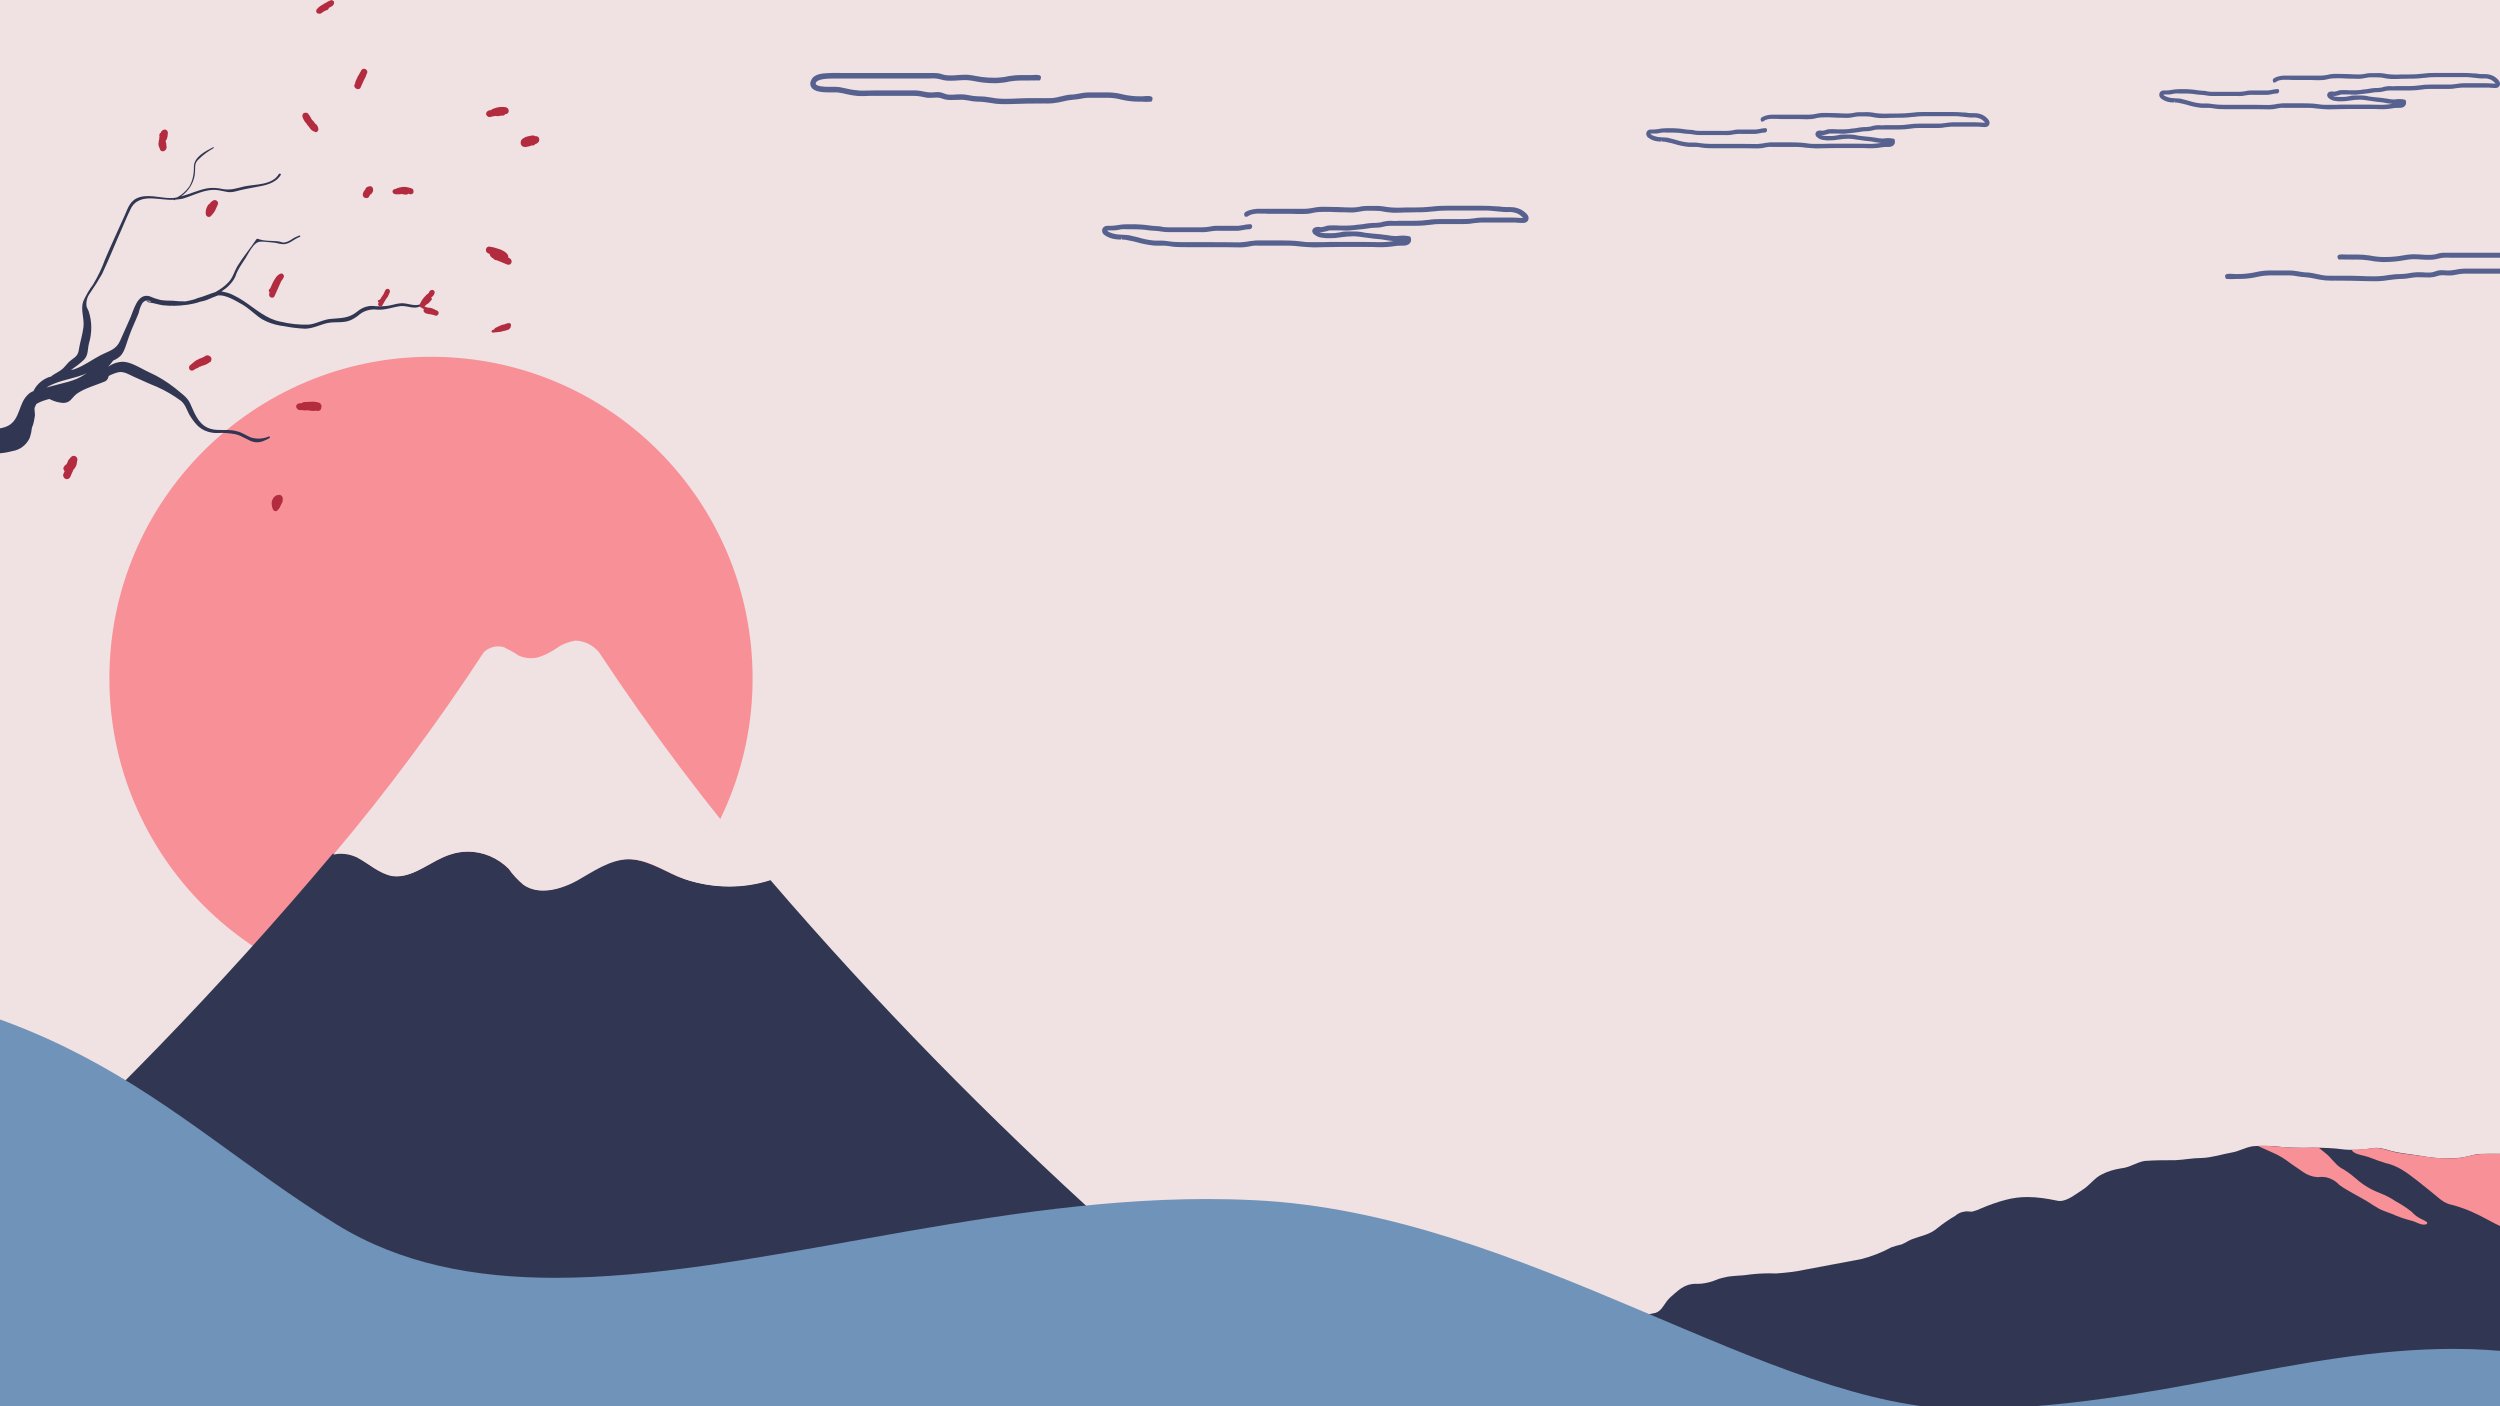 <svg width="960" height="540" xmlns="http://www.w3.org/2000/svg" xmlns:xlink="http://www.w3.org/1999/xlink" overflow="hidden"><defs><clipPath id="clip0"><rect x="0" y="0" width="960" height="540"/></clipPath></defs><g clip-path="url(#clip0)"><rect x="0" y="0" width="960" height="540" fill="#F0E2E2"/><path d="M57.712 0C56.836 0 55.96 0 55.042 0.04 50.621 0.197 46.241 0.237 42.946 0.237L42.195 0.237C41.873 0.223 41.553 0.217 41.233 0.217 39.689 0.217 38.168 0.37 36.648 0.631L35.48 0.867C34.02 1.223 32.519 1.459 31.017 1.577 30.099 1.616 29.182 1.735 28.264 1.893 27.304 2.09 26.346 2.208 25.345 2.248L18.671 2.248C18.489 2.251 18.307 2.254 18.124 2.254 16.464 2.254 14.777 2.09 13.123 1.735 11.121 1.262 9.077 0.986 7.033 0.907 6.116 0.867 5.198 0.867 4.28 0.867 3.801 0.828 3.321 0.809 2.841 0.809 2.362 0.809 1.882 0.828 1.402 0.867 0.777 0.946 0.818 0.75 0.568 1.34 0.001 2.623 1.053 2.885 2.274 2.885 3.119 2.885 4.044 2.76 4.572 2.76 5.365 2.76 6.157 2.76 6.95 2.799 8.993 2.918 10.996 3.194 12.956 3.667 14.571 3.986 16.218 4.146 17.869 4.146 18.053 4.146 18.237 4.144 18.42 4.14L24.844 4.14C25.762 4.14 26.679 4.101 27.596 3.943 27.972 3.904 28.347 3.824 28.765 3.745 29.348 3.627 29.932 3.548 30.558 3.47 30.85 3.431 31.184 3.431 31.476 3.391 32.018 3.391 32.602 3.351 33.145 3.272 34.02 3.154 34.855 2.957 35.688 2.76L36.022 2.721C36.898 2.484 37.815 2.326 38.733 2.208 39.359 2.129 39.985 2.129 40.652 2.129L48.119 2.129C49.62 2.129 51.164 2.05 52.665 2.011 54.208 1.932 55.71 1.893 57.212 1.893 58.087 1.893 58.963 1.893 59.839 1.972 60.84 2.011 61.799 2.169 62.801 2.326 63.718 2.445 64.678 2.602 65.595 2.681 66.262 2.721 66.971 2.76 67.639 2.76L68.515 2.799C69.433 2.839 70.308 2.957 71.226 3.115L71.602 3.194C72.478 3.351 73.353 3.431 74.271 3.47L74.73 3.47C75.314 3.47 75.898 3.431 76.481 3.431L77.358 3.351 78.525 3.351C78.625 3.344 78.724 3.341 78.824 3.341 79.265 3.341 79.702 3.405 80.11 3.47 80.444 3.548 80.778 3.667 81.112 3.785 81.654 3.982 82.196 4.14 82.78 4.218 83.072 4.258 83.364 4.258 83.656 4.258 84.115 4.258 84.615 4.218 85.074 4.179L85.658 4.14 86.242 4.14C87.034 4.14 87.786 4.218 88.536 4.377L89.079 4.455C89.746 4.613 90.413 4.731 91.08 4.771 91.623 4.85 92.165 4.85 92.749 4.85L107.389 4.85C108.224 4.85 109.1 4.85 109.975 4.81 110.81 4.771 111.644 4.771 112.478 4.771L113.521 4.771C115.356 4.889 117.191 5.126 118.944 5.52L119.986 5.717C120.945 5.953 121.946 6.072 122.947 6.111L125.492 6.111C125.669 6.104 125.847 6.101 126.024 6.101 126.848 6.101 127.671 6.172 128.495 6.269 129.204 6.308 129.913 6.505 130.497 6.821 130.789 7.018 130.831 7.294 130.622 7.648 130.247 8.279 129.163 8.555 128.369 8.713 127.035 8.95 125.7 9.028 124.366 9.028L87.118 9.028C86.576 9.068 86.076 9.068 85.533 9.068 85.411 9.073 85.289 9.075 85.165 9.075 84.32 9.075 83.451 8.959 82.613 8.752 81.779 8.516 80.903 8.358 80.027 8.279 79.568 8.24 79.109 8.24 78.609 8.24 78.025 8.24 77.399 8.24 76.815 8.279L75.648 8.358C74.73 8.398 73.812 8.477 72.895 8.477 72.227 8.477 71.518 8.398 70.809 8.318 70.184 8.24 69.599 8.121 69.015 8.043 68.014 7.885 67.055 7.688 66.054 7.609 64.594 7.452 63.134 7.372 61.675 7.372L60.674 7.372C58.963 7.452 57.253 7.648 55.585 8.004 54.075 8.236 52.536 8.328 50.992 8.328 50.702 8.328 50.411 8.325 50.121 8.318L49.578 8.318 45.198 8.358C44.894 8.358 44.644 8.329 44.439 8.329 44.11 8.329 43.892 8.404 43.739 8.791 43.169 10.089 44.239 10.323 45.422 10.323 46.088 10.323 46.789 10.249 47.254 10.249 47.293 10.249 47.331 10.249 47.367 10.25L50.538 10.25C50.767 10.256 50.995 10.258 51.224 10.258 52.821 10.258 54.391 10.137 55.96 9.896 57.712 9.541 59.422 9.344 61.174 9.304L61.675 9.304C63.301 9.304 64.928 9.383 66.513 9.58 67.222 9.659 67.889 9.777 68.598 9.896 69.641 10.093 70.684 10.25 71.726 10.329 72.102 10.369 72.478 10.369 72.853 10.369 73.854 10.369 74.813 10.29 75.814 10.25 76.523 10.172 77.233 10.132 77.942 10.132L78.734 10.132C79.485 10.132 80.194 10.172 80.861 10.29 81.195 10.369 81.528 10.447 81.821 10.526 82.405 10.723 83.031 10.842 83.656 10.921 84.032 10.96 84.449 10.96 84.824 10.96L119.611 10.96C120.612 10.96 121.655 10.999 122.656 10.999 123.782 10.999 124.949 10.999 126.118 10.921 128.12 10.842 131.499 10.684 132.541 8.358 133 7.609 132.958 6.663 132.457 5.953 131.623 4.731 129.455 4.14 125.658 4.14L122.781 4.14C122.53 4.14 122.322 4.14 122.072 4.101 121.029 3.982 119.986 3.785 118.944 3.548 117.943 3.351 116.983 3.154 115.982 3.036 114.981 2.878 113.938 2.839 112.937 2.839 112.27 2.839 111.561 2.839 110.852 2.878L109.809 2.918 93.583 2.918C93.39 2.925 93.196 2.928 93.004 2.928 92.072 2.928 91.144 2.851 90.246 2.721L89.412 2.563C88.828 2.445 88.244 2.326 87.66 2.248 87.285 2.208 86.868 2.208 86.492 2.208 85.908 2.208 85.324 2.248 84.741 2.287L84.532 2.287C84.323 2.287 84.115 2.326 83.906 2.326 83.197 2.326 82.488 2.208 81.821 1.972 80.945 1.656 79.986 1.499 79.026 1.459L78.317 1.459C77.691 1.459 77.066 1.459 76.44 1.499 75.814 1.538 75.231 1.538 74.646 1.538 74.104 1.538 73.562 1.538 73.02 1.459 72.519 1.42 72.06 1.34 71.56 1.262 71.059 1.183 70.559 1.104 70.1 1.026 69.307 0.946 68.557 0.867 67.764 0.867L67.139 0.867C65.929 0.789 64.678 0.631 63.468 0.473 62.717 0.355 61.925 0.237 61.174 0.158 60.006 0.04 58.88 0 57.712 0Z" fill="#56618F" fill-rule="evenodd" transform="matrix(1 -1.22465e-16 -1.22465e-16 -1 854 108)"/><path d="M738.701 43C737.097 43 735.564 43.074 734.031 43.294 732.289 43.513 730.546 43.587 728.804 43.587L726.017 43.587C725.32 43.587 724.622 43.661 723.857 43.661L723.647 43.661C722.114 43.661 720.51 43.513 719.047 43.22 718.282 43.112 717.554 43.045 716.836 43.045 716.574 43.045 716.311 43.054 716.051 43.074L714.03 43.074C713.262 43.074 712.426 43.146 711.66 43.367 710.963 43.513 710.196 43.587 709.499 43.587L709.081 43.587C707.826 43.587 706.572 43.513 705.249 43.44 703.993 43.44 702.67 43.367 701.415 43.367L699.673 43.367C698.837 43.44 697.999 43.513 697.233 43.733 696.467 43.879 695.63 44.026 694.864 44.026L680.088 44.026C679.322 44.1 678.486 44.246 677.789 44.466 677.231 44.686 676.326 44.979 676.117 45.566 676.046 45.712 676.046 45.932 676.117 46.079 676.117 46.225 676.187 46.445 676.256 46.592 676.395 46.666 676.552 46.701 676.708 46.701 676.865 46.701 677.023 46.666 677.162 46.592 677.511 46.299 677.928 46.079 678.347 45.932 678.978 45.751 679.656 45.62 680.342 45.62 680.49 45.62 680.638 45.626 680.786 45.638L682.458 45.638C683.016 45.712 683.504 45.712 684.062 45.712L688.73 45.712C690.125 45.712 691.519 45.712 692.982 45.786L694.237 45.786C695.283 45.786 696.258 45.712 697.233 45.419 698.418 45.125 699.603 45.053 700.788 45.053L701.206 45.053C702.112 45.053 702.948 45.053 703.854 45.125L705.597 45.199 706.782 45.199C707.478 45.199 708.106 45.272 708.803 45.272L709.778 45.272C710.405 45.199 711.032 45.125 711.729 44.979 712.357 44.833 712.984 44.759 713.681 44.686L716.12 44.686C716.678 44.686 717.235 44.759 717.862 44.759 718.42 44.833 718.977 44.907 719.535 45.053 720.302 45.199 721.138 45.272 721.975 45.346L723.228 45.346C724.065 45.346 724.832 45.346 725.598 45.272L726.156 45.272C727.27 45.272 728.316 45.199 729.432 45.199L730.686 45.199C731.941 45.199 733.194 45.053 734.449 44.907L734.728 44.907C736.192 44.686 737.724 44.612 739.188 44.612L750.13 44.612C750.827 44.612 751.593 44.612 752.29 44.686 753.057 44.759 753.684 44.833 754.381 44.907 755.078 44.979 755.775 45.053 756.541 45.125L757.587 45.125C757.749 45.114 757.91 45.107 758.069 45.107 758.865 45.107 759.62 45.26 760.375 45.566 761.002 45.858 761.56 46.299 762.048 46.812 762.187 46.958 762.256 47.105 762.326 47.105L761.629 47.105 760.515 47.032C759.886 47.032 759.33 46.958 758.702 46.958L749.852 46.958C748.876 46.958 747.97 47.105 746.994 47.251 746.575 47.325 746.158 47.325 745.739 47.399 745.042 47.471 744.345 47.471 743.648 47.471L736.958 47.471C735.564 47.471 734.24 47.545 732.916 47.764 731.453 47.984 729.988 48.058 728.525 48.058L723.996 48.058 722.741 48.13C722.253 48.13 721.765 48.058 721.278 48.058 720.79 48.058 720.302 48.13 719.813 48.204 719.466 48.278 719.117 48.35 718.769 48.424 718.489 48.571 718.211 48.645 717.933 48.645 717.514 48.717 717.026 48.717 716.678 48.791L715.841 48.791C715.074 48.791 714.447 48.937 713.75 49.01 713.123 49.157 712.496 49.23 711.868 49.304 711.241 49.304 710.683 49.45 710.127 49.524 709.359 49.596 708.594 49.67 707.826 49.67L705.666 49.67C704.9 49.596 704.342 49.596 703.715 49.596L703.436 49.596C702.948 49.596 702.391 49.596 701.902 49.67 701.554 49.743 701.275 49.817 700.997 49.963 700.717 50.037 700.369 50.109 700.022 50.183L699.533 50.183C699.325 50.109 699.045 50.109 698.837 50.109 698.418 50.109 697.93 50.256 697.582 50.476 697.304 50.77 697.163 51.063 697.094 51.502 697.163 52.016 697.443 52.529 697.93 52.822 698.628 53.408 699.464 53.701 700.369 53.775 701.066 53.921 701.763 53.921 702.46 53.921 703.575 53.921 704.691 53.847 705.805 53.627 707.199 53.408 708.594 53.262 709.988 53.262 710.963 53.334 712.009 53.408 713.053 53.627L714.169 53.775C715.354 53.994 716.678 54.142 718.281 54.288 718.838 54.36 719.396 54.434 719.954 54.581 720.72 54.727 721.556 54.801 722.323 54.873 721.068 55.093 719.813 55.24 718.628 55.24L718.141 55.24C715.354 55.167 712.496 55.167 709.778 55.167L704.203 55.167C702.879 55.167 701.624 55.167 700.369 55.24L696.119 55.24C695.351 55.24 694.654 55.167 693.818 55.021 693.191 54.947 692.564 54.873 691.936 54.801 690.683 54.727 689.288 54.654 687.546 54.654L680.507 54.654C679.88 54.654 679.252 54.654 678.696 54.801 678.208 54.801 677.719 54.873 677.231 55.021 676.395 55.167 675.49 55.24 674.583 55.314 671.307 55.24 668.033 55.24 664.756 55.24L656.951 55.24C655.558 55.24 654.093 55.167 652.699 54.947L652.212 54.873C651.724 54.801 651.236 54.727 650.678 54.727L648.518 54.727C646.775 54.581 645.034 54.214 643.291 53.627 642.385 53.408 641.409 53.114 640.434 52.895 639.737 52.822 639.04 52.748 638.343 52.748 637.716 52.675 637.158 52.675 636.601 52.601 635.834 52.455 635.137 52.235 634.51 51.942 634.232 51.796 633.952 51.65 633.744 51.355 633.883 51.283 634.093 51.283 634.301 51.283L635.904 51.283C636.322 51.283 636.67 51.209 637.089 51.135L637.716 50.989C638.124 50.904 638.556 50.868 639.013 50.868 639.334 50.868 639.669 50.885 640.015 50.916L641.48 50.916C642.385 50.916 643.362 50.916 644.267 50.989 644.895 50.989 645.522 51.135 646.148 51.209 646.846 51.283 647.682 51.429 648.518 51.429 649.145 51.429 649.773 51.576 650.33 51.65 651.097 51.796 651.863 51.868 652.63 51.868L662.457 51.868C662.7 51.887 662.949 51.897 663.199 51.897 663.951 51.897 664.721 51.814 665.454 51.65 666.29 51.485 667.126 51.401 667.962 51.401 668.242 51.401 668.52 51.411 668.799 51.429L674.025 51.429C674.654 51.355 675.28 51.283 675.907 51.135 676.395 50.989 676.953 50.916 677.441 50.916L677.719 50.916C678.486 50.843 678.835 49.817 678.277 49.304 678.154 49.217 678.032 49.182 677.909 49.182 677.823 49.182 677.736 49.2 677.65 49.23 676.953 49.23 676.326 49.376 675.698 49.524 675.21 49.596 674.722 49.67 674.235 49.743L668.101 49.743C667.475 49.743 666.917 49.743 666.429 49.817 666.012 49.889 665.663 49.963 665.314 50.037 664.478 50.183 663.711 50.256 662.875 50.256L653.396 50.256C652.699 50.256 652.004 50.256 651.375 50.183 651.097 50.183 650.819 50.109 650.539 50.037 650.33 49.963 649.912 49.889 649.564 49.889 649.389 49.854 649.215 49.854 649.041 49.854 648.867 49.854 648.692 49.854 648.518 49.817 648.344 49.78 648.205 49.78 648.074 49.78 647.944 49.78 647.821 49.78 647.682 49.743 647.124 49.67 646.636 49.596 646.08 49.524 645.312 49.45 644.615 49.304 643.849 49.304 643.082 49.23 642.316 49.23 641.619 49.23L639.876 49.23C638.691 49.23 637.577 49.376 636.461 49.596 635.904 49.67 635.346 49.743 634.788 49.743L634.022 49.743C633.958 49.737 633.894 49.734 633.831 49.734 633.151 49.734 632.598 50.092 632.28 50.696 632.001 51.429 632.211 52.235 632.767 52.748 633.883 53.627 635.137 54.142 636.531 54.288 637.019 54.36 637.506 54.36 638.064 54.36L638.064 53.627 638.274 54.36C638.971 54.36 639.668 54.434 640.364 54.654 641.2 54.801 642.038 55.021 642.804 55.24 643.221 55.388 643.71 55.46 644.059 55.606 645.173 55.9 646.219 56.119 647.333 56.267 647.821 56.339 648.24 56.413 648.727 56.413L651.167 56.413C651.724 56.413 652.282 56.486 652.77 56.56 653.467 56.706 654.164 56.78 654.93 56.852 656.185 56.926 657.438 56.926 658.554 56.926L666.778 56.926C669.425 56.926 672.004 56.926 674.654 57L674.862 57C675.977 57 677.092 56.852 678.208 56.56 678.717 56.452 679.264 56.385 679.822 56.385 680.026 56.385 680.232 56.393 680.437 56.413L690.054 56.413C691.031 56.413 692.285 56.56 693.401 56.706 694.794 56.852 696.119 56.926 697.512 57L697.721 57 700.858 56.926C702.391 56.926 703.993 56.852 705.527 56.852L713.82 56.852C715.005 56.852 716.259 56.852 717.444 56.926L719.047 56.926C719.744 56.926 720.441 56.852 721.138 56.78L722.183 56.633C722.95 56.486 723.716 56.413 724.483 56.413L725.388 56.413C725.807 56.413 726.226 56.339 726.644 56.119 727.411 55.754 727.828 54.873 727.619 53.994L727.48 53.408 727.062 53.262C726.434 53.114 725.878 53.042 725.32 53.042 724.832 53.042 724.344 53.042 723.857 53.114L723.089 53.188 722.741 53.188C721.975 53.188 721.207 53.042 720.441 52.895 719.883 52.822 719.325 52.748 718.769 52.675L718.35 52.601C716.748 52.455 715.144 52.309 713.542 52.089L712.845 51.942C712.426 51.868 711.938 51.722 711.451 51.722 711.032 51.65 710.615 51.65 710.196 51.65L708.384 51.65C707.826 51.65 707.199 51.65 706.641 51.722L705.666 51.942C705.249 52.016 704.759 52.089 704.272 52.162 703.645 52.235 702.948 52.235 702.321 52.235L701.415 52.235C700.649 52.235 699.881 52.089 699.254 51.796L699.393 51.796C699.603 51.796 699.881 51.868 700.091 51.868 700.23 51.868 700.369 51.796 700.509 51.796 700.858 51.722 701.206 51.65 701.554 51.576 701.902 51.429 702.251 51.355 702.53 51.283L705.736 51.283C706.363 51.283 706.99 51.355 707.618 51.355 708.245 51.355 708.942 51.355 709.569 51.209 710.266 51.135 710.893 51.063 711.59 50.989 712.496 50.916 713.472 50.77 714.378 50.622 715.074 50.476 715.702 50.404 716.329 50.404 717.235 50.404 718.072 50.33 718.908 50.109 719.605 49.889 720.371 49.743 721.138 49.743L729.083 49.743C730.686 49.743 732.289 49.596 733.891 49.376 734.728 49.23 735.564 49.157 736.47 49.157L744.137 49.157C745.112 49.157 746.088 49.084 747.063 48.863 747.76 48.791 748.457 48.717 749.154 48.645L759.469 48.645C759.817 48.645 760.235 48.645 760.583 48.717 761.071 48.717 761.49 48.791 761.907 48.791L762.326 48.791C762.814 48.791 763.302 48.571 763.65 48.204 763.928 47.838 763.999 47.471 763.999 47.032 763.859 45.858 762.745 45.125 762.256 44.686 761.351 44.026 760.305 43.661 759.26 43.513 758.772 43.513 758.284 43.44 757.865 43.44L756.89 43.44C756.193 43.44 755.496 43.367 754.799 43.22L754.311 43.22C752.638 43.074 750.897 43 749.223 43Z" fill="#56618F" fill-rule="evenodd"/><path d="M385.722 40C386.592 40 387.461 40 388.372 39.957 392.76 39.785 397.106 39.742 400.376 39.742L401.122 39.742C401.441 39.757 401.76 39.763 402.077 39.763 403.61 39.763 405.119 39.596 406.628 39.311L407.786 39.054C409.236 38.666 410.726 38.408 412.216 38.279 413.127 38.237 414.038 38.108 414.948 37.935 415.901 37.72 416.853 37.592 417.846 37.548L424.47 37.548C424.65 37.544 424.831 37.541 425.012 37.541 426.659 37.541 428.334 37.72 429.975 38.108 431.963 38.624 433.991 38.925 436.019 39.01 436.93 39.054 437.841 39.054 438.752 39.054 439.228 39.096 439.704 39.118 440.18 39.118 440.656 39.118 441.132 39.096 441.609 39.054 442.229 38.968 442.188 39.182 442.436 38.538 442.999 37.139 441.955 36.853 440.743 36.853 439.905 36.853 438.986 36.989 438.462 36.989 437.676 36.989 436.889 36.989 436.102 36.946 434.074 36.817 432.087 36.516 430.141 36 428.539 35.651 426.903 35.477 425.265 35.477 425.083 35.477 424.9 35.48 424.718 35.484L418.343 35.484C417.432 35.484 416.521 35.526 415.611 35.699 415.238 35.742 414.866 35.828 414.452 35.914 413.872 36.043 413.293 36.129 412.672 36.215 412.382 36.258 412.051 36.258 411.761 36.301 411.223 36.301 410.643 36.344 410.105 36.43 409.236 36.559 408.408 36.775 407.58 36.989L407.249 37.032C406.379 37.291 405.469 37.462 404.558 37.592 403.937 37.677 403.316 37.677 402.654 37.677L395.243 37.677C393.753 37.677 392.221 37.763 390.731 37.807 389.2 37.892 387.709 37.935 386.219 37.935 385.35 37.935 384.481 37.935 383.611 37.849 382.617 37.807 381.665 37.634 380.671 37.462 379.761 37.333 378.809 37.161 377.898 37.075 377.236 37.032 376.532 36.989 375.869 36.989L375 36.946C374.089 36.903 373.22 36.775 372.31 36.602L371.936 36.516C371.067 36.344 370.198 36.258 369.288 36.215L368.832 36.215C368.252 36.215 367.673 36.258 367.094 36.258L366.224 36.344 365.065 36.344C364.966 36.352 364.868 36.355 364.769 36.355 364.331 36.355 363.897 36.285 363.492 36.215 363.161 36.129 362.829 36 362.498 35.871 361.96 35.656 361.422 35.484 360.842 35.398 360.553 35.355 360.263 35.355 359.973 35.355 359.518 35.355 359.021 35.398 358.566 35.441L357.986 35.484 357.406 35.484C356.62 35.484 355.874 35.398 355.13 35.225L354.591 35.14C353.929 34.968 353.266 34.839 352.604 34.795 352.066 34.709 351.528 34.709 350.948 34.709L336.418 34.709C335.59 34.709 334.721 34.709 333.852 34.753 333.024 34.795 332.195 34.795 331.367 34.795L330.333 34.795C328.511 34.667 326.69 34.408 324.951 33.978L323.916 33.763C322.964 33.506 321.97 33.376 320.977 33.333L318.452 33.333C318.276 33.341 318.099 33.345 317.924 33.345 317.106 33.345 316.289 33.267 315.471 33.161 314.768 33.119 314.064 32.904 313.484 32.559 313.194 32.344 313.153 32.043 313.36 31.657 313.732 30.968 314.808 30.667 315.596 30.495 316.92 30.237 318.245 30.151 319.569 30.151L356.537 30.151C357.075 30.108 357.572 30.108 358.11 30.108 358.231 30.102 358.352 30.1 358.475 30.1 359.314 30.1 360.176 30.227 361.008 30.452 361.836 30.71 362.705 30.882 363.575 30.968 364.03 31.011 364.486 31.011 364.982 31.011 365.562 31.011 366.183 31.011 366.762 30.968L367.921 30.882C368.832 30.839 369.743 30.753 370.653 30.753 371.316 30.753 372.02 30.839 372.724 30.925 373.344 31.011 373.924 31.14 374.504 31.226 375.497 31.398 376.45 31.613 377.443 31.699 378.891 31.871 380.341 31.957 381.789 31.957L382.783 31.957C384.481 31.871 386.178 31.657 387.833 31.269 389.331 31.015 390.859 30.915 392.391 30.915 392.679 30.915 392.968 30.918 393.256 30.925L393.795 30.925 398.142 30.882C398.443 30.882 398.691 30.914 398.895 30.914 399.222 30.914 399.438 30.832 399.59 30.409 400.156 28.994 399.093 28.739 397.919 28.739 397.259 28.739 396.563 28.82 396.102 28.82 396.062 28.82 396.025 28.819 395.989 28.818L392.842 28.818C392.615 28.812 392.388 28.809 392.161 28.809 390.576 28.809 389.018 28.941 387.461 29.205 385.722 29.591 384.025 29.807 382.286 29.85L381.789 29.85C380.175 29.85 378.56 29.764 376.987 29.549 376.283 29.463 375.621 29.334 374.918 29.205 373.882 28.99 372.847 28.818 371.813 28.732 371.44 28.689 371.067 28.689 370.695 28.689 369.702 28.689 368.749 28.774 367.756 28.818 367.052 28.904 366.348 28.947 365.644 28.947L364.858 28.947C364.112 28.947 363.409 28.904 362.747 28.774 362.415 28.689 362.085 28.603 361.794 28.517 361.215 28.302 360.594 28.173 359.973 28.087 359.6 28.043 359.186 28.043 358.814 28.043L324.289 28.043C323.295 28.043 322.26 28.001 321.267 28.001 320.149 28.001 318.99 28.001 317.831 28.087 315.844 28.173 312.49 28.344 311.456 30.882 311 31.699 311.042 32.731 311.538 33.506 312.367 34.839 314.519 35.484 318.286 35.484L321.142 35.484C321.391 35.484 321.598 35.484 321.846 35.526 322.881 35.656 323.916 35.871 324.951 36.129 325.944 36.344 326.897 36.559 327.89 36.688 328.884 36.86 329.919 36.903 330.912 36.903 331.574 36.903 332.278 36.903 332.982 36.86L334.017 36.817 350.121 36.817C350.313 36.809 350.504 36.806 350.695 36.806 351.621 36.806 352.541 36.889 353.433 37.032L354.26 37.204C354.84 37.333 355.419 37.462 355.999 37.548 356.371 37.592 356.785 37.592 357.158 37.592 357.738 37.592 358.317 37.548 358.896 37.506L359.104 37.506C359.311 37.506 359.518 37.462 359.725 37.462 360.428 37.462 361.132 37.592 361.794 37.849 362.664 38.193 363.616 38.365 364.568 38.408L365.272 38.408C365.893 38.408 366.513 38.408 367.135 38.365 367.756 38.323 368.335 38.323 368.915 38.323 369.453 38.323 369.991 38.323 370.529 38.408 371.026 38.451 371.481 38.538 371.978 38.624 372.475 38.709 372.972 38.795 373.427 38.881 374.214 38.968 374.959 39.054 375.746 39.054L376.366 39.054C377.567 39.14 378.809 39.311 380.009 39.484 380.755 39.612 381.541 39.742 382.286 39.827 383.445 39.957 384.563 40 385.722 40Z" fill="#56618F" fill-rule="evenodd"/><path d="M934.892 28C933.301 28 931.779 28.074 930.258 28.294 928.529 28.513 926.8 28.587 925.07 28.587L922.304 28.587C921.613 28.587 920.921 28.661 920.161 28.661L919.953 28.661C918.431 28.661 916.84 28.513 915.388 28.22 914.629 28.112 913.906 28.046 913.193 28.046 912.933 28.046 912.673 28.054 912.414 28.074L910.408 28.074C909.647 28.074 908.817 28.146 908.057 28.367 907.365 28.513 906.603 28.587 905.911 28.587L905.497 28.587C904.252 28.587 903.008 28.513 901.694 28.44 900.448 28.44 899.134 28.367 897.889 28.367L896.16 28.367C895.331 28.44 894.499 28.513 893.739 28.733 892.979 28.879 892.148 29.026 891.388 29.026L876.724 29.026C875.964 29.1 875.134 29.246 874.442 29.466 873.888 29.686 872.99 29.979 872.782 30.566 872.713 30.712 872.713 30.932 872.782 31.079 872.782 31.225 872.852 31.445 872.921 31.592 873.059 31.666 873.214 31.701 873.37 31.701 873.525 31.701 873.682 31.666 873.82 31.592 874.166 31.299 874.58 31.079 874.996 30.932 875.622 30.751 876.295 30.62 876.976 30.62 877.122 30.62 877.27 30.625 877.416 30.638L879.076 30.638C879.629 30.712 880.113 30.712 880.667 30.712L885.301 30.712C886.684 30.712 888.068 30.712 889.52 30.786L890.765 30.786C891.803 30.786 892.771 30.712 893.739 30.419 894.915 30.125 896.091 30.053 897.267 30.053L897.682 30.053C898.58 30.053 899.41 30.053 900.31 30.125L902.039 30.199 903.215 30.199C903.906 30.199 904.529 30.272 905.221 30.272L906.189 30.272C906.811 30.199 907.433 30.125 908.125 29.979 908.748 29.833 909.371 29.759 910.062 29.686L912.482 29.686C913.036 29.686 913.59 29.759 914.212 29.759 914.766 29.833 915.318 29.907 915.872 30.053 916.633 30.199 917.463 30.272 918.293 30.346L919.537 30.346C920.367 30.346 921.129 30.346 921.889 30.272L922.443 30.272C923.549 30.272 924.586 30.199 925.694 30.199L926.938 30.199C928.183 30.199 929.428 30.053 930.673 29.907L930.949 29.907C932.403 29.686 933.923 29.613 935.376 29.613L946.235 29.613C946.927 29.613 947.687 29.613 948.379 29.686 949.14 29.759 949.762 29.833 950.454 29.907 951.146 29.979 951.838 30.053 952.598 30.125L953.636 30.125C953.797 30.114 953.956 30.107 954.114 30.107 954.904 30.107 955.653 30.26 956.403 30.566 957.025 30.858 957.579 31.299 958.063 31.812 958.201 31.958 958.269 32.105 958.339 32.105L957.647 32.105 956.541 32.032C955.918 32.032 955.365 31.958 954.742 31.958L945.959 31.958C944.991 31.958 944.091 32.105 943.123 32.251 942.707 32.325 942.293 32.325 941.878 32.399 941.186 32.471 940.494 32.471 939.802 32.471L933.163 32.471C931.779 32.471 930.465 32.545 929.151 32.764 927.699 32.984 926.246 33.058 924.794 33.058L920.299 33.058 919.053 33.13C918.569 33.13 918.085 33.058 917.601 33.058 917.117 33.058 916.633 33.13 916.148 33.204 915.803 33.278 915.457 33.35 915.112 33.424 914.834 33.571 914.558 33.645 914.282 33.645 913.866 33.717 913.382 33.717 913.036 33.791L912.206 33.791C911.445 33.791 910.823 33.937 910.131 34.01 909.509 34.157 908.887 34.23 908.263 34.304 907.641 34.304 907.087 34.45 906.535 34.524 905.773 34.596 905.013 34.67 904.252 34.67L902.108 34.67C901.348 34.596 900.794 34.596 900.172 34.596L899.894 34.596C899.41 34.596 898.858 34.596 898.373 34.67 898.027 34.743 897.751 34.817 897.474 34.963 897.197 35.037 896.851 35.109 896.506 35.183L896.021 35.183C895.815 35.109 895.537 35.109 895.331 35.109 894.915 35.109 894.431 35.256 894.085 35.476 893.809 35.77 893.669 36.063 893.601 36.502 893.669 37.016 893.947 37.529 894.431 37.822 895.123 38.408 895.953 38.701 896.851 38.775 897.543 38.921 898.235 38.921 898.926 38.921 900.032 38.921 901.14 38.847 902.246 38.627 903.63 38.408 905.013 38.262 906.397 38.262 907.365 38.334 908.403 38.408 909.439 38.627L910.546 38.775C911.722 38.994 913.036 39.142 914.628 39.288 915.18 39.36 915.734 39.434 916.287 39.581 917.047 39.727 917.877 39.801 918.639 39.873 917.393 40.093 916.148 40.24 914.972 40.24L914.488 40.24C911.722 40.167 908.887 40.167 906.189 40.167L900.656 40.167C899.342 40.167 898.096 40.167 896.851 40.24L892.633 40.24C891.872 40.24 891.18 40.167 890.35 40.021 889.728 39.947 889.106 39.873 888.482 39.801 887.238 39.727 885.854 39.654 884.125 39.654L877.14 39.654C876.518 39.654 875.894 39.654 875.342 39.801 874.858 39.801 874.372 39.873 873.888 40.021 873.059 40.167 872.16 40.24 871.261 40.314 868.009 40.24 864.76 40.24 861.508 40.24L853.762 40.24C852.379 40.24 850.926 40.167 849.542 39.947L849.058 39.873C848.574 39.801 848.09 39.727 847.537 39.727L845.393 39.727C843.663 39.581 841.935 39.214 840.206 38.627 839.306 38.408 838.338 38.114 837.37 37.895 836.678 37.822 835.986 37.748 835.295 37.748 834.673 37.675 834.119 37.675 833.566 37.601 832.805 37.455 832.113 37.235 831.491 36.942 831.215 36.796 830.937 36.65 830.731 36.355 830.869 36.283 831.077 36.283 831.283 36.283L832.875 36.283C833.289 36.283 833.635 36.209 834.05 36.135L834.673 35.989C835.077 35.904 835.506 35.868 835.96 35.868 836.279 35.868 836.611 35.885 836.954 35.916L838.408 35.916C839.306 35.916 840.275 35.916 841.174 35.989 841.797 35.989 842.419 36.135 843.041 36.209 843.733 36.283 844.563 36.429 845.393 36.429 846.015 36.429 846.638 36.576 847.191 36.65 847.952 36.796 848.713 36.868 849.474 36.868L859.226 36.868C859.468 36.887 859.714 36.897 859.962 36.897 860.709 36.897 861.473 36.814 862.2 36.65 863.03 36.485 863.86 36.401 864.69 36.401 864.967 36.401 865.244 36.411 865.52 36.429L870.707 36.429C871.33 36.355 871.953 36.283 872.575 36.135 873.059 35.989 873.612 35.916 874.096 35.916L874.372 35.916C875.134 35.843 875.48 34.817 874.926 34.304 874.804 34.217 874.684 34.182 874.562 34.182 874.476 34.182 874.39 34.2 874.304 34.23 873.612 34.23 872.99 34.376 872.367 34.524 871.883 34.596 871.399 34.67 870.915 34.743L864.828 34.743C864.206 34.743 863.652 34.743 863.168 34.817 862.754 34.889 862.408 34.963 862.062 35.037 861.232 35.183 860.471 35.256 859.641 35.256L850.234 35.256C849.542 35.256 848.852 35.256 848.229 35.183 847.952 35.183 847.676 35.109 847.399 35.037 847.191 34.963 846.777 34.889 846.431 34.889 846.258 34.854 846.085 34.854 845.912 34.854 845.739 34.854 845.566 34.854 845.393 34.817 845.22 34.78 845.082 34.78 844.952 34.78 844.823 34.78 844.701 34.78 844.563 34.743 844.009 34.67 843.525 34.596 842.973 34.524 842.211 34.45 841.52 34.304 840.759 34.304 839.998 34.23 839.238 34.23 838.546 34.23L836.816 34.23C835.641 34.23 834.534 34.376 833.427 34.596 832.875 34.67 832.321 34.743 831.767 34.743L831.007 34.743C830.943 34.737 830.88 34.734 830.817 34.734 830.142 34.734 829.594 35.092 829.278 35.696 829.001 36.429 829.209 37.235 829.762 37.748 830.869 38.627 832.113 39.142 833.497 39.288 833.981 39.36 834.465 39.36 835.018 39.36L835.018 38.627 835.226 39.36C835.918 39.36 836.61 39.434 837.3 39.654 838.13 39.801 838.962 40.021 839.722 40.24 840.136 40.388 840.621 40.46 840.967 40.606 842.073 40.9 843.111 41.119 844.217 41.267 844.701 41.339 845.117 41.413 845.601 41.413L848.022 41.413C848.574 41.413 849.128 41.486 849.612 41.56 850.304 41.706 850.996 41.78 851.756 41.852 853.001 41.926 854.246 41.926 855.353 41.926L863.514 41.926C866.142 41.926 868.701 41.926 871.33 42L871.537 42C872.644 42 873.75 41.852 874.858 41.56 875.363 41.452 875.906 41.385 876.46 41.385 876.662 41.385 876.866 41.393 877.07 41.413L886.615 41.413C887.584 41.413 888.828 41.56 889.936 41.706 891.318 41.852 892.633 41.926 894.015 42L894.223 42 897.336 41.926C898.858 41.926 900.448 41.852 901.97 41.852L910.2 41.852C911.376 41.852 912.62 41.852 913.796 41.926L915.388 41.926C916.079 41.926 916.771 41.852 917.463 41.78L918.5 41.633C919.261 41.486 920.021 41.413 920.783 41.413L921.681 41.413C922.097 41.413 922.512 41.339 922.927 41.119 923.688 40.754 924.102 39.873 923.895 38.994L923.756 38.408 923.342 38.262C922.719 38.114 922.166 38.042 921.613 38.042 921.129 38.042 920.645 38.042 920.161 38.114L919.399 38.188 919.053 38.188C918.293 38.188 917.531 38.042 916.771 37.895 916.218 37.822 915.664 37.748 915.112 37.675L914.696 37.601C913.106 37.455 911.514 37.309 909.924 37.089L909.232 36.942C908.817 36.868 908.333 36.722 907.849 36.722 907.433 36.65 907.019 36.65 906.603 36.65L904.805 36.65C904.252 36.65 903.63 36.65 903.076 36.722L902.108 36.942C901.694 37.016 901.208 37.089 900.724 37.162 900.102 37.235 899.41 37.235 898.788 37.235L897.889 37.235C897.128 37.235 896.367 37.089 895.745 36.796L895.883 36.796C896.091 36.796 896.367 36.868 896.575 36.868 896.713 36.868 896.851 36.796 896.99 36.796 897.336 36.722 897.682 36.65 898.027 36.576 898.373 36.429 898.719 36.355 898.996 36.283L902.178 36.283C902.8 36.283 903.422 36.355 904.045 36.355 904.667 36.355 905.359 36.355 905.981 36.209 906.673 36.135 907.295 36.063 907.987 35.989 908.887 35.916 909.855 35.77 910.754 35.622 911.445 35.476 912.068 35.404 912.69 35.404 913.59 35.404 914.42 35.33 915.25 35.109 915.941 34.889 916.702 34.743 917.463 34.743L925.348 34.743C926.938 34.743 928.529 34.596 930.119 34.376 930.949 34.23 931.779 34.157 932.679 34.157L940.287 34.157C941.255 34.157 942.223 34.084 943.191 33.863 943.883 33.791 944.575 33.717 945.267 33.645L955.503 33.645C955.849 33.645 956.263 33.645 956.609 33.717 957.093 33.717 957.509 33.791 957.923 33.791L958.339 33.791C958.823 33.791 959.307 33.571 959.653 33.204 959.929 32.838 959.999 32.471 959.999 32.032 959.861 30.858 958.754 30.125 958.269 29.686 957.371 29.026 956.333 28.661 955.295 28.513 954.811 28.513 954.327 28.44 953.912 28.44L952.944 28.44C952.252 28.44 951.56 28.367 950.868 28.22L950.384 28.22C948.725 28.074 946.996 28 945.335 28Z" fill="#56618F" fill-rule="evenodd"/><path d="M555.568 79C553.575 79 551.67 79.084 549.765 79.336 547.602 79.586 545.436 79.671 543.271 79.671L539.809 79.671C538.943 79.671 538.076 79.755 537.125 79.755L536.865 79.755C534.96 79.755 532.967 79.586 531.149 79.252 530.199 79.128 529.295 79.052 528.402 79.052 528.076 79.052 527.751 79.062 527.427 79.084L524.916 79.084C523.962 79.084 522.923 79.167 521.972 79.419 521.106 79.586 520.152 79.671 519.286 79.671L518.768 79.671C517.208 79.671 515.651 79.586 514.006 79.503 512.446 79.503 510.802 79.419 509.242 79.419L507.079 79.419C506.04 79.503 504.999 79.586 504.047 79.838 503.096 80.005 502.055 80.172 501.103 80.172L482.746 80.172C481.795 80.257 480.756 80.424 479.889 80.676 479.196 80.927 478.072 81.262 477.812 81.932 477.724 82.1 477.724 82.351 477.812 82.519 477.812 82.686 477.899 82.938 477.984 83.105 478.157 83.189 478.352 83.23 478.547 83.23 478.741 83.23 478.938 83.189 479.111 83.105 479.544 82.77 480.062 82.519 480.583 82.351 481.367 82.144 482.209 81.994 483.062 81.994 483.245 81.994 483.429 82.001 483.612 82.015L485.69 82.015C486.383 82.1 486.989 82.1 487.683 82.1L493.483 82.1C495.215 82.1 496.948 82.1 498.765 82.184L500.325 82.184C501.624 82.184 502.836 82.1 504.047 81.765 505.519 81.429 506.991 81.346 508.464 81.346L508.984 81.346C510.108 81.346 511.147 81.346 512.274 81.429L514.439 81.513 515.911 81.513C516.775 81.513 517.556 81.596 518.422 81.596L519.634 81.596C520.412 81.513 521.191 81.429 522.057 81.262 522.838 81.095 523.617 81.01 524.483 80.927L527.512 80.927C528.205 80.927 528.899 81.01 529.677 81.01 530.371 81.095 531.062 81.179 531.755 81.346 532.709 81.513 533.748 81.596 534.787 81.681L536.344 81.681C537.383 81.681 538.337 81.681 539.288 81.596L539.981 81.596C541.366 81.596 542.665 81.513 544.052 81.513L545.609 81.513C547.169 81.513 548.726 81.346 550.286 81.179L550.631 81.179C552.451 80.927 554.354 80.843 556.174 80.843L569.767 80.843C570.633 80.843 571.585 80.843 572.451 80.927 573.405 81.01 574.183 81.095 575.049 81.179 575.916 81.262 576.782 81.346 577.733 81.429L579.032 81.429C579.234 81.416 579.434 81.408 579.632 81.408 580.62 81.408 581.558 81.583 582.497 81.932 583.276 82.267 583.969 82.77 584.575 83.356 584.747 83.524 584.833 83.691 584.92 83.691L584.054 83.691 582.67 83.608C581.889 83.608 581.198 83.524 580.417 83.524L569.422 83.524C568.21 83.524 567.083 83.691 565.872 83.858 565.351 83.943 564.833 83.943 564.312 84.027 563.446 84.11 562.58 84.11 561.714 84.11L553.402 84.11C551.67 84.11 550.025 84.194 548.38 84.444 546.563 84.696 544.743 84.78 542.925 84.78L537.298 84.78 535.738 84.863C535.132 84.863 534.526 84.78 533.921 84.78 533.315 84.78 532.709 84.863 532.101 84.948 531.67 85.032 531.237 85.115 530.804 85.199 530.456 85.367 530.11 85.451 529.765 85.451 529.244 85.534 528.638 85.534 528.205 85.618L527.167 85.618C526.213 85.618 525.434 85.785 524.568 85.868 523.789 86.037 523.011 86.12 522.23 86.204 521.451 86.204 520.758 86.372 520.067 86.456 519.113 86.539 518.162 86.623 517.208 86.623L514.524 86.623C513.573 86.539 512.88 86.539 512.101 86.539L511.753 86.539C511.147 86.539 510.456 86.539 509.848 86.623 509.415 86.706 509.069 86.79 508.724 86.958 508.376 87.042 507.943 87.125 507.512 87.21L506.904 87.21C506.646 87.125 506.298 87.125 506.04 87.125 505.519 87.125 504.914 87.292 504.481 87.544 504.135 87.88 503.96 88.215 503.875 88.716 503.96 89.304 504.308 89.89 504.914 90.225 505.78 90.895 506.819 91.23 507.943 91.314 508.809 91.481 509.675 91.481 510.541 91.481 511.926 91.481 513.313 91.397 514.697 91.145 516.429 90.895 518.162 90.728 519.894 90.728 521.106 90.811 522.405 90.895 523.702 91.145L525.089 91.314C526.561 91.564 528.205 91.733 530.198 91.9 530.889 91.983 531.583 92.068 532.276 92.235 533.227 92.402 534.266 92.487 535.22 92.569 533.66 92.821 532.101 92.988 530.629 92.988L530.023 92.988C526.561 92.905 523.011 92.905 519.634 92.905L512.707 92.905C511.062 92.905 509.502 92.905 507.943 92.988L502.663 92.988C501.709 92.988 500.843 92.905 499.804 92.738 499.026 92.654 498.247 92.569 497.466 92.487 495.909 92.402 494.176 92.319 492.011 92.319L483.267 92.319C482.488 92.319 481.707 92.319 481.016 92.487 480.41 92.487 479.802 92.569 479.196 92.738 478.157 92.905 477.033 92.988 475.907 93.073 471.836 92.988 467.768 92.988 463.697 92.988L453.999 92.988C452.269 92.988 450.449 92.905 448.717 92.654L448.111 92.569C447.505 92.487 446.9 92.402 446.206 92.402L443.522 92.402C441.357 92.235 439.194 91.816 437.029 91.145 435.902 90.895 434.69 90.559 433.479 90.309 432.612 90.225 431.746 90.14 430.88 90.14 430.102 90.057 429.408 90.057 428.717 89.973 427.763 89.806 426.897 89.554 426.119 89.22 425.773 89.052 425.425 88.885 425.167 88.549 425.34 88.466 425.6 88.466 425.858 88.466L427.851 88.466C428.369 88.466 428.802 88.382 429.323 88.297L430.102 88.13C430.608 88.033 431.146 87.992 431.713 87.992 432.112 87.992 432.529 88.012 432.958 88.047L434.778 88.047C435.902 88.047 437.116 88.047 438.24 88.13 439.021 88.13 439.8 88.297 440.578 88.382 441.445 88.466 442.483 88.633 443.522 88.633 444.301 88.633 445.082 88.801 445.773 88.885 446.727 89.052 447.678 89.135 448.632 89.135L460.841 89.135C461.143 89.156 461.452 89.168 461.762 89.168 462.697 89.168 463.654 89.073 464.564 88.885 465.603 88.697 466.641 88.601 467.68 88.601 468.028 88.601 468.374 88.612 468.719 88.633L475.213 88.633C475.994 88.549 476.773 88.466 477.551 88.297 478.157 88.13 478.851 88.047 479.456 88.047L479.802 88.047C480.756 87.963 481.189 86.79 480.495 86.204 480.343 86.105 480.192 86.065 480.039 86.065 479.931 86.065 479.824 86.086 479.717 86.12 478.851 86.12 478.072 86.287 477.291 86.456 476.685 86.539 476.079 86.623 475.473 86.706L467.853 86.706C467.074 86.706 466.381 86.706 465.775 86.79 465.257 86.873 464.824 86.958 464.391 87.042 463.352 87.21 462.398 87.292 461.359 87.292L449.583 87.292C448.717 87.292 447.853 87.292 447.072 87.21 446.727 87.21 446.381 87.125 446.033 87.042 445.773 86.958 445.255 86.873 444.822 86.873 444.605 86.833 444.389 86.833 444.172 86.833 443.956 86.833 443.739 86.833 443.522 86.79 443.306 86.748 443.133 86.748 442.97 86.748 442.809 86.748 442.656 86.748 442.483 86.706 441.79 86.623 441.184 86.539 440.493 86.456 439.539 86.372 438.673 86.204 437.722 86.204 436.768 86.12 435.817 86.12 434.951 86.12L432.785 86.12C431.313 86.12 429.929 86.287 428.542 86.539 427.851 86.623 427.158 86.706 426.464 86.706L425.513 86.706C425.432 86.7 425.353 86.696 425.274 86.696 424.43 86.696 423.744 87.106 423.347 87.796 423.002 88.633 423.262 89.554 423.953 90.14 425.34 91.145 426.897 91.733 428.63 91.9 429.235 91.983 429.841 91.983 430.535 91.983L430.535 91.145 430.795 91.983C431.661 91.983 432.527 92.068 433.391 92.319 434.43 92.487 435.471 92.738 436.423 92.988 436.941 93.157 437.549 93.24 437.982 93.407 439.367 93.743 440.666 93.993 442.05 94.162 442.656 94.245 443.177 94.329 443.783 94.329L446.814 94.329C447.505 94.329 448.199 94.412 448.805 94.497 449.671 94.664 450.537 94.748 451.488 94.831 453.048 94.916 454.605 94.916 455.992 94.916L466.208 94.916C469.498 94.916 472.702 94.916 475.994 95L476.252 95C477.639 95 479.023 94.831 480.41 94.497 481.043 94.373 481.722 94.297 482.416 94.297 482.669 94.297 482.924 94.307 483.179 94.329L495.128 94.329C496.342 94.329 497.899 94.497 499.286 94.664 501.016 94.831 502.663 94.916 504.393 95L504.653 95 508.551 94.916C510.456 94.916 512.446 94.831 514.352 94.831L524.656 94.831C526.128 94.831 527.685 94.831 529.157 94.916L531.149 94.916C532.016 94.916 532.882 94.831 533.748 94.748L535.045 94.581C535.999 94.412 536.95 94.329 537.904 94.329L539.028 94.329C539.548 94.329 540.069 94.245 540.587 93.993 541.541 93.576 542.059 92.569 541.799 91.564L541.626 90.895 541.108 90.728C540.327 90.559 539.636 90.476 538.943 90.476 538.337 90.476 537.731 90.476 537.125 90.559L536.171 90.644 535.738 90.644C534.787 90.644 533.833 90.476 532.882 90.309 532.188 90.225 531.495 90.14 530.804 90.057L530.283 89.973C528.293 89.806 526.3 89.638 524.31 89.387L523.444 89.22C522.923 89.135 522.317 88.968 521.712 88.968 521.191 88.885 520.673 88.885 520.152 88.885L517.901 88.885C517.208 88.885 516.429 88.885 515.736 88.968L514.524 89.22C514.006 89.304 513.398 89.387 512.792 89.471 512.013 89.554 511.147 89.554 510.369 89.554L509.242 89.554C508.291 89.554 507.337 89.387 506.558 89.052L506.731 89.052C506.991 89.052 507.337 89.135 507.597 89.135 507.77 89.135 507.943 89.052 508.118 89.052 508.551 88.968 508.984 88.885 509.415 88.801 509.848 88.633 510.281 88.549 510.629 88.466L514.612 88.466C515.39 88.466 516.169 88.549 516.95 88.549 517.729 88.549 518.595 88.549 519.373 88.382 520.24 88.297 521.018 88.215 521.884 88.13 523.011 88.047 524.222 87.88 525.349 87.711 526.213 87.544 526.994 87.461 527.772 87.461 528.899 87.461 529.938 87.377 530.977 87.125 531.843 86.873 532.794 86.706 533.748 86.706L543.619 86.706C545.609 86.706 547.602 86.539 549.592 86.287 550.631 86.12 551.67 86.037 552.797 86.037L562.322 86.037C563.534 86.037 564.745 85.953 565.957 85.701 566.823 85.618 567.689 85.534 568.555 85.451L581.37 85.451C581.803 85.451 582.322 85.451 582.755 85.534 583.361 85.534 583.881 85.618 584.4 85.618L584.92 85.618C585.526 85.618 586.132 85.367 586.565 84.948 586.911 84.529 586.998 84.11 586.998 83.608 586.825 82.267 585.441 81.429 584.833 80.927 583.709 80.172 582.409 79.755 581.11 79.586 580.504 79.586 579.898 79.503 579.378 79.503L578.166 79.503C577.3 79.503 576.434 79.419 575.568 79.252L574.962 79.252C572.884 79.084 570.721 79 568.641 79Z" fill="#56618F" fill-rule="evenodd"/><path d="M869.135 440.003C867.793 440.003 866.457 440.048 865.138 440.143 862.167 440.568 859.764 442.122 857.076 442.545 853.115 443.25 849.44 444.521 845.479 444.664 841.944 444.664 838.689 445.37 835.297 445.512 831.336 445.512 827.518 445.512 823.557 445.792 820.305 446.358 817.759 448.337 814.648 448.617 811.959 449.043 809.414 449.748 807.009 451.019 804.323 452.29 802.484 455.115 799.796 456.812 797.518 458.202 794.106 461.178 790.979 461.178 790.614 461.178 790.252 461.137 789.897 461.048 786.005 460.238 782.302 459.662 778.57 459.662 775.79 459.662 772.995 459.98 770.097 460.765 766.843 461.613 763.731 462.744 760.762 464.015 759.63 464.578 758.357 465.004 757.227 465.286 756.567 465.286 755.906 465.159 755.246 465.159 754.917 465.159 754.585 465.192 754.256 465.286 752.983 465.426 751.851 465.992 750.861 466.84 748.459 468.251 746.194 469.805 744.074 471.502 740.963 474.184 737.851 474.466 734.173 475.88 732.757 476.443 731.628 477.291 730.212 477.857 728.799 478.14 727.526 478.562 726.253 478.985 722.576 480.964 718.615 482.518 714.656 483.507 707.583 484.778 700.654 486.189 693.581 487.462 689.763 488.308 685.945 488.734 681.986 489.014 681.137 488.981 680.28 488.963 679.418 488.963 676.832 488.963 674.207 489.121 671.662 489.439 668.407 490.005 665.155 489.722 662.044 490.568 660.628 490.85 659.355 491.276 658.083 491.839 655.983 492.58 653.884 492.998 651.785 492.998 651.482 492.998 651.176 492.987 650.87 492.97 647.475 493.112 645.355 494.666 642.95 496.783 641.818 497.771 640.828 498.619 639.981 499.75 638.706 501.444 637.859 503.421 635.737 504.129 634.041 504.552 632.342 504.835 630.646 504.835 628.807 505.117 627.109 505.4 625.413 505.965 623.867 506.381 622.296 506.447 620.72 506.447 619.985 506.447 619.25 506.432 618.516 506.432 617.08 506.432 615.649 506.488 614.239 506.811 610.28 507.799 606.319 508.082 602.218 508.93 600.096 509.353 597.834 509.636 595.711 509.779 595.258 509.738 594.801 509.72 594.349 509.72 593.258 509.72 592.187 509.819 591.187 509.919 589.348 510.344 587.652 510.907 586.096 511.755 583.974 512.461 581.852 513.026 579.73 513.452 577.327 514.015 574.782 516.557 572.234 517.122L572.234 516.417C572.165 515.851 571.703 515.569 571.226 515.569 570.749 515.569 570.255 515.851 570.114 516.417L570.114 516.84 569.831 516.84C569.752 516.801 569.673 516.784 569.599 516.784 569.132 516.784 568.796 517.464 569.405 517.83 569.688 517.83 569.971 517.971 570.255 518.111 570.255 521.078 570.397 524.186 570.255 527.151 569.971 530.684 568.558 533.789 568.275 537.179 567.992 540.004 567.003 545.231 570.678 546.362 571.494 546.617 572.366 546.685 573.259 546.685 574.386 546.685 575.549 546.573 576.682 546.573 577.138 546.573 577.592 546.591 578.034 546.645 581.286 547.208 584.68 547.633 588.075 548.056 590.123 548.328 592.202 548.471 594.283 548.471 598.673 548.471 603.09 547.844 607.309 546.502 609.148 545.937 611.127 545.514 613.109 545.371 614.948 545.514 616.644 545.796 618.483 546.219 622.161 546.645 625.979 546.645 629.657 546.785 631.776 546.912 633.885 546.976 635.985 546.976 640.884 546.976 645.735 546.629 650.586 545.937 653.698 545.514 656.81 545.654 659.921 545.231 664.166 544.808 668.267 544.243 672.368 543.96 673.044 543.934 673.72 543.924 674.396 543.924 677.538 543.924 680.68 544.176 683.823 544.525 685.378 544.665 686.934 544.737 688.508 544.737 690.082 544.737 691.673 544.665 693.3 544.525 694.589 544.584 695.877 544.617 697.175 544.617 699.014 544.617 700.87 544.548 702.776 544.383 706.311 543.677 710.129 543.394 713.807 543.394 721.02 543.677 728.092 545.231 735.305 545.796 738.84 546.079 742.092 545.937 745.63 546.079 749.022 546.219 752.7 546.785 756.235 546.925 762.283 546.925 768.327 546.688 774.375 546.688 776.39 546.688 778.405 546.713 780.422 546.785 783.814 546.785 787.209 547.633 790.604 547.633 794.565 547.633 798.666 547.916 802.625 548.479 807.103 549.505 811.702 549.976 816.344 549.976 818.741 549.976 821.149 549.849 823.557 549.61 828.584 549.128 833.675 548.909 838.789 548.909 841.156 548.909 843.53 548.955 845.902 549.044 853.541 549.327 861.037 549.892 868.533 550.881 873.734 551.53 879.059 551.874 884.385 551.874 887.167 551.874 889.95 551.78 892.717 551.586 900.637 550.741 908.416 550.315 916.335 549.044 918.458 548.761 920.613 548.621 922.788 548.621 924.964 548.621 927.155 548.761 929.348 549.044 933.59 549.47 938.117 549.47 942.359 549.61 946.743 549.892 950.987 549.75 955.229 549.892 957.491 549.892 959.756 550.315 962.018 551.163 963.431 552.012 964.987 552.577 966.686 553 967.109 553 967.675 552.717 967.816 552.294 968.099 550.881 968.382 549.47 968.242 547.916 973.473 543.537 974.465 534.78 975.455 528.705 976.868 519.102 977.293 509.496 976.727 499.89 976.584 489.579 975.312 479.693 975.595 469.522 975.595 464.155 976.018 458.788 976.727 453.561 977.434 450.171 978 446.783 975.878 443.676 975.63 443.429 975.337 443.278 975.023 443.278 974.797 443.278 974.559 443.357 974.322 443.533 974.322 443.393 974.182 443.25 974.039 443.25 972.404 443.018 970.769 442.914 969.134 442.914 967.8 442.914 966.464 442.983 965.13 443.11 962.396 443.11 959.598 443.046 956.779 443.046 955.372 443.046 953.956 443.062 952.543 443.11 949.431 443.25 946.603 444.664 943.348 444.664 942.05 444.753 940.752 444.799 939.454 444.799 936.651 444.799 933.848 444.58 931.044 444.098 927.367 443.393 923.691 443.11 920.154 442.405 917.44 441.91 915.155 440.772 912.453 440.772 912.061 440.772 911.658 440.795 911.245 440.851 908.732 441.332 906.217 441.551 903.705 441.551 902.542 441.551 901.376 441.505 900.213 441.414 896.252 440.851 892.151 440.708 888.05 440.708 887.014 440.749 885.966 440.767 884.91 440.767 882.36 440.767 879.761 440.667 877.159 440.568 874.519 440.191 871.816 440.003 869.135 440.003Z" fill="#313752" fill-rule="evenodd"/><path d="M868.791 440.003C868.198 440.003 867.603 440.013 867.003 440.039 868.994 440.896 870.844 441.753 872.695 442.607 875.115 443.609 877.391 445.034 879.382 446.604 881.092 447.747 882.657 448.887 884.364 450.03 885.929 451.173 887.92 451.886 889.914 452.028 890.412 451.958 890.91 451.922 891.426 451.922 891.942 451.922 892.476 451.958 893.043 452.028 895.037 452.457 896.887 453.456 898.309 455.026 901.725 457.451 905.425 459.165 908.982 461.306 910.547 462.305 912.254 463.445 913.82 464.302 915.955 465.301 918.09 465.872 920.225 466.871 922.358 467.728 924.636 468.441 926.913 469.012 928.096 469.486 929.477 470.258 930.808 470.258 931.078 470.258 931.345 470.227 931.609 470.155 932.179 470.011 932.179 469.44 931.75 469.154 931.18 468.727 930.47 468.441 929.9 468.155 928.334 467.442 927.054 466.444 926.058 465.301 924.067 463.731 922.073 462.447 919.94 461.306 918.09 460.022 916.098 459.021 913.963 458.166 910.547 456.882 907.417 455.026 904.712 452.599 902.864 451.029 901.014 449.603 898.879 448.46 896.458 446.89 895.178 444.463 892.902 442.751 892.047 442.038 891.336 441.467 890.625 440.896L890.34 440.61 887.494 440.61C886.08 440.721 884.689 440.767 883.301 440.767 881.056 440.767 878.823 440.643 876.536 440.468 873.98 440.234 871.424 440.003 868.791 440.003ZM912.146 440.811C911.72 440.811 911.281 440.836 910.832 440.896 908.271 441.323 905.71 441.467 903.146 441.467 903.146 441.894 903.431 442.18 903.86 442.466 905.281 443.464 907.986 443.75 909.552 444.321 911.687 445.179 913.82 445.892 915.955 446.604 920.792 447.603 924.493 450.458 928.334 453.456 931.324 455.881 934.311 458.166 937.157 460.591 938.582 461.734 940.147 462.447 941.854 462.732 944.415 463.445 946.835 464.302 949.111 465.301 953.382 467.157 957.223 469.584 961.35 471.44 963.626 472.294 965.761 473.437 967.753 474.863 969.462 476.433 970.884 477.717 972.593 479.287 973.589 480.144 974.725 481.001 975.865 482 975.58 477.861 975.439 473.864 975.58 469.725 975.58 464.302 975.865 459.021 976.719 453.742 977.43 450.316 978 446.749 975.865 443.75 975.59 443.475 975.254 443.315 974.897 443.315 974.702 443.315 974.502 443.364 974.299 443.464 974.299 443.323 974.158 443.323 974.015 443.323 972.37 443.086 970.725 442.98 969.08 442.98 967.737 442.98 966.393 443.05 965.05 443.179 962.299 443.179 959.484 443.053 956.648 443.053 955.232 443.053 953.807 443.083 952.386 443.179 949.255 443.323 946.409 444.607 943.134 444.749 942.208 444.782 941.279 444.8 940.352 444.8 937.152 444.8 933.955 444.589 930.755 444.036 927.054 443.464 923.356 443.179 919.796 442.466 917.097 441.851 914.82 440.811 912.146 440.811Z" fill="#F89097" fill-rule="evenodd"/><path d="M165.5 137.003C97.401 137.003 42.003 192.182 42.003 260.5 42.003 328.599 97.401 384 165.5 384 233.818 384 288.997 328.599 288.997 260.5 288.997 192.182 233.818 137.003 165.5 137.003Z" fill="#F89097" fill-rule="evenodd"/><path d="M179.605 327.003C177.295 327.003 174.968 327.38 172.698 328.158 165.748 330.469 159.449 336.449 152.386 336.449 151.867 336.449 151.349 336.416 150.823 336.35 145.605 335.604 141.626 331.634 137.151 329.149 135.092 328.122 132.914 327.568 130.7 327.568 129.708 327.568 128.707 327.677 127.705 327.908 84.95 378.795 38.467 426.706-11 471.142-11 471.142 29.27 491 200.789 491 372.306 491 425.997 471.142 425.997 471.142 379.762 429.436 336.263 385.003 295.745 337.838 290.52 339.502 285.1 340.323 279.7 340.323 273.024 340.323 266.381 339.066 260.198 336.597 253.985 333.865 247.768 329.894 240.808 329.894 234.096 329.894 227.387 334.611 221.171 338.086 217.367 340.215 212.72 341.878 208.377 341.878 205.631 341.878 203.004 341.211 200.789 339.574 198.8 337.838 196.81 335.851 195.32 333.617 191.053 329.36 185.392 327.003 179.605 327.003Z" fill="#313752" fill-rule="evenodd"/><path d="M220.837 246.003C218.097 246.502 215.608 247.501 213.616 248.999 211.38 250.5 208.888 251.749 206.4 252.497 205.572 252.663 204.742 252.749 203.921 252.749 202.28 252.749 200.675 252.414 199.183 251.749 197.442 250.5 195.45 249.501 193.458 248.501 192.76 248.308 192.042 248.215 191.334 248.215 189.259 248.215 187.224 249.012 185.742 250.5 168.072 277.48 148.909 303.459 128 328.193 128.96 327.951 129.942 327.841 130.925 327.841 133.01 327.841 135.101 328.343 136.961 329.19 141.689 331.691 145.673 335.437 150.65 336.437 151.193 336.503 151.729 336.536 152.258 336.536 159.501 336.536 165.61 330.518 172.8 328.193 175.073 327.409 177.403 327.031 179.716 327.031 185.51 327.031 191.178 329.402 195.45 333.687 196.943 335.935 198.935 337.935 200.927 339.682 203.239 341.329 205.893 342 208.65 342 213.004 342 217.62 340.326 221.581 338.184 227.805 334.686 234.026 330.189 241.243 329.94 248.463 329.94 254.188 333.936 260.657 336.686 266.851 339.17 273.499 340.436 280.143 340.436 285.514 340.436 290.881 339.609 296 337.935 272.106 310.205 250.204 280.977 230.046 250.5 227.805 247.75 224.321 246.003 220.837 246.003Z" fill="#F0E2E2" fill-rule="evenodd"/><path d="M1232.99 0.006C1086.65 0.006 1049.64 54.791 980.79 97.171 956.179 112.344 927.814 117.686 896.831 117.686 823.107 117.686 734.575 87.43 646.564 87.43 640.575 87.43 634.59 87.567 628.606 87.865 524.83 92.656 429.926 168.16 355.084 168.16 354.581 168.16 354.077 168.155 353.573 168.149 281.123 167.151 227.681 144.972 167.758 144.972 165.588 144.972 163.407 145.005 161.22 145.065 98.95 147.133 55.013 175.73 0.006 184L1232.99 184 1232.99 0.006Z" fill="#7093BA" fill-rule="evenodd" transform="matrix(-1 0 0 1 1110 373)"/><path d="M17.807 148.798C19.648 147.681 21.809 146.853 24.04 146.205 26.63 145.421 29.413 144.871 32.115 143.836 32.475 143.698 32.89 143.435 33.25 143.297 33.016 143.491 32.835 143.558 32.598 143.753 28.692 146.488 23.955 147.064 19.496 148.359 18.955 148.567 18.47 148.648 17.807 148.798ZM-17.25 172.147C-17.127 172.202-16.997 172.254-16.864 172.301-9.542 173.626-2.636 175.213 4.661 173.245 7.693 172.806 10.232 170.801 11.454 168.061 11.883 166.762 12.135 165.529 12.261 164.242 12.927 162.748 13.167 161.211 13.403 159.675 13.489 158.816 13.198 157.792 13.269 156.629L13.825 155.383C13.936 155.134 14.172 154.942 14.532 154.804 15.903 154.073 17.467 153.576 18.976 153.204 19.259 153.353 19.544 153.495 19.833 153.624 21.284 154.271 22.837 154.651 24.417 154.734 27.157 154.613 27.56 152.704 29.391 151.28 32.467 149.069 36.692 147.967 40.168 146.531 41.069 146.186 41.638 145.248 41.723 144.389 42.914 143.725 44.174 143.242 45.504 142.941 46.7 142.667 47.926 143.052 49.145 143.595 49.958 143.958 50.769 144.392 51.565 144.748L57.542 147.414C58.429 147.749 59.304 148.11 60.168 148.495 63.528 149.994 66.688 151.858 69.55 153.966 71.264 155.477 71.72 157.472 72.714 159.258 73.571 160.685 74.48 161.988 75.697 163.277 76.552 164.157 77.569 164.848 78.684 165.345 80.241 166.04 81.99 166.357 83.764 166.277 86.076 166.116 88.348 166.383 90.562 166.772 91.207 166.935 91.812 167.161 92.394 167.421 93.63 167.972 94.762 168.671 95.96 169.205 96.191 169.309 96.426 169.405 96.664 169.494 99.389 170.411 101.178 169.418 103.506 168.216 103.804 168.028 103.688 167.73 103.464 167.63 103.377 167.591 103.273 167.583 103.172 167.622 100.957 168.572 98.52 168.681 96.167 167.929 95.006 167.411 93.917 166.726 92.756 166.208 92.174 165.948 91.573 165.732 90.939 165.597 88.032 164.749 85.067 165.368 82.12 164.948 81.256 164.817 80.489 164.588 79.802 164.281 76.036 162.601 74.666 158.555 73.009 154.913 71.796 152.279 69.29 150.863 67.258 149.062 64.161 146.636 60.896 144.58 57.41 143.025 55.617 142.225 53.629 141.017 51.611 140.117 50.267 139.517 48.91 139.054 47.586 138.941 45.384 138.856 43.279 139.558 41.504 140.858L41.504 140.858C41.796 140.54 42.145 140.096 42.434 139.78 42.782 139.336 43.127 138.894 43.474 138.452 44.556 138.038 45.621 137.318 46.439 136.49 48.006 134.651 48.606 131.634 49.483 129.336 50.565 126.236 52.023 123.304 53.231 120.259 53.538 118.903 53.915 117.728 54.593 116.537 55.565 115.029 56.921 115.336 58.099 115.711 57.694 115.866 57.279 115.851 56.912 115.687 56.788 115.633 56.673 115.561 56.561 115.473 56.438 115.418 56.202 115.611 56.45 115.722 56.686 115.92 56.847 116.026 56.982 116.087 57.282 116.22 57.448 116.121 58 116.265 59.538 116.503 60.962 116.988 62.499 117.228 65.502 117.523 68.494 117.511 71.526 117.073L72.315 116.976C73.768 116.73 75.402 116.414 76.844 115.862 77.812 115.697 78.657 115.476 79.558 115.131 80.873 114.525 82.314 113.973 83.756 113.421 85.247 113.296 86.909 113.8 88.524 114.52 90.267 115.298 91.953 116.325 93.317 117.089 96.013 118.741 98.13 121.028 100.7 122.623 101.238 122.924 101.787 123.198 102.347 123.447 104.527 124.42 106.875 125.013 109.364 125.293 111.828 125.796 114.528 126.103 117.159 126.232 120.328 126.152 122.947 124.635 125.91 124.014 128.998 123.45 131.959 124.175 134.772 122.891 135.909 122.354 137.155 121.567 138.153 120.666 139.983 119.242 142.518 118.582 144.912 118.903 148.096 119.131 150.728 117.915 153.886 117.532 156.377 117.3 158.826 118.841 161.277 117.695 161.682 117.539 161.628 117.096 161.348 116.971 161.256 116.93 161.138 116.923 161.002 116.975 158.592 117.692 155.894 116.04 153.292 116.52 151.713 116.713 150.271 117.265 148.693 117.455 146.81 117.66 144.859 117.687 143.017 117.462 140.941 117.432 138.959 118.19 137.31 119.544 134.012 122.254 131.257 122.07 127.366 122.424 124.319 122.558 121.591 124.328 118.615 124.641 114.958 124.801 111.276 124.354 107.761 123.533 106.433 123.285 105.179 122.867 103.979 122.332 98.949 120.088 94.818 115.788 89.735 113.402 89.479 113.262 89.222 113.132 88.956 113.014 87.727 112.466 86.396 112.141 85.031 111.9L85.031 111.9C86.276 111.112 87.399 110.27 88.329 109.191 89.44 108.043 90.41 106.537 90.829 104.93 91.55 103.312 92.521 101.803 93.437 100.42 95.225 98.084 97.185 92.686 100.121 92.801 101.644 92.734 103 93.04 104.465 93.098 105.933 93.156 106.929 93.601 108.216 93.726 110.86 94.159 112.83 91.753 115.116 90.981 115.392 90.876 115.334 90.532 115.129 90.44 115.069 90.413 114.993 90.408 114.909 90.44 113.827 90.855 112.692 91.394 111.804 92.042 110.974 92.566 110.018 93.037 108.924 93.145 108.494 93.104 107.942 93.005 107.445 92.783 104.676 92.295 101.767 92.788 98.971 91.692 98.848 91.637 98.667 91.706 98.433 91.9 96.144 95.356 93.355 98.592 91.136 102.23 89.887 104.362 89.44 106.7 87.569 108.552 86.168 110.019 84.45 111.192 82.663 112.186 80.432 112.835 78.16 113.911 75.987 114.435 74.491 115.11 72.856 115.426 71.222 115.742 69.576 115.754 67.982 115.642 66.266 115.473 64.619 115.485 63.152 115.427 61.617 115.19 60.135 114.827 58.71 114.342 57.339 113.731 52.524 112.477 51.254 119.676 49.685 122.857L46.129 130.827C44.574 134.313 42.027 134.67 38.743 136.342 35.639 137.941 32.271 140.47 28.546 141.795L27.215 142.099 27.215 142.099C28.934 140.924 30.709 139.626 32.288 138.09 33.981 136.307 33.583 134.188 34.153 131.904 35.375 127.821 35.369 123.489 34.031 119.456 33.699 118.863 33.425 118.141 33.217 117.603 33.012 115.72 33.486 113.989 34.58 112.535 36.246 110.144 37.786 107.697 39.202 105.191 41.824 99.644 44.131 93.805 46.686 88.077 47.853 85.46 48.896 82.791 50.131 80.355 51.685 76.869 55.066 75.987 58.554 76.2 61.49 76.314 64.077 76.872 66.694 76.697 66.729 76.785 66.778 76.844 66.838 76.871 66.901 76.899 66.978 76.896 67.068 76.864L67.302 76.67C68.217 76.629 69.186 76.463 70.156 76.299 74.615 75.003 79.132 72.24 83.991 73.065 86.635 73.498 87.824 74.179 90.359 73.518 93.073 72.787 95.676 72.304 98.28 71.825 101.672 71.248 105.909 70.45 107.838 67.131 107.922 66.943 107.809 66.782 107.637 66.706 107.466 66.629 107.237 66.637 107.092 66.798 104.537 71.183 98.046 70.676 93.754 71.597 90.915 72.272 88.751 73.099 85.681 72.624 83.646 72.165 81.5 71.954 79.381 72.351 76.114 72.986 72.887 74.531 69.506 75.413L69.506 75.413C72.291 73.518 74.178 70.629 74.763 67.307 74.904 66.323 74.919 65.284 74.936 64.247 74.881 63.027 75.381 61.907 76.325 61.133 77.959 59.475 79.913 58.106 81.936 56.919 82.19 56.821 82.134 56.585 81.996 56.523 81.938 56.498 81.866 56.503 81.798 56.559 78.695 58.162 74.275 60.37 74.451 64.329 74.501 66.889 73.944 69.48 72.696 71.609 71.489 73.311 69.963 74.72 68.177 75.714 67.872 75.729 67.635 75.921 67.331 75.936 62.721 76.565 58.293 74.443 53.709 75.68 49.913 76.826 49.245 79.662 47.801 82.899 45.3 88.503 42.678 94.051 40.246 99.834 39.108 103.06 37.538 106.241 35.775 109.188 34.278 111.208 33.03 113.337 31.974 115.703 30.834 118.927 32.437 122.03 32.042 125.588 31.735 128.287 30.873 130.889 30.384 133.658 30.021 136.483 29.3 136.757 27.472 138.182 26.583 138.83 25.766 139.658 25.072 140.544 23.394 142.631 21.399 143.087 19.517 144.635L18.672 144.854C16.33 145.752 14.209 147.494 13.029 149.804 12.974 149.927 12.918 150.053 12.862 150.178 12.143 150.454 11.365 150.853 10.784 151.488 7.027 154.889 7.849 161.078 3.014 163.553-1.944 165.968-10.084 164.129-15.303 163.442-20.228 163.421-21.563 170.223-17.25 172.147Z" fill="#313752" fill-rule="evenodd"/><path d="M200.779 56.282C200.914 56.343 201.053 56.37 201.18 56.363 201.552 56.529 201.858 56.518 202.217 56.38 202.703 56.296 203.186 56.213 203.546 56.075L204.087 55.868C204.39 55.856 204.697 55.842 205.001 55.83 205.236 55.634 205.416 55.567 205.527 55.318 206.013 55.234 206.428 54.973 206.718 54.654L206.774 54.529C206.954 54.462 207.01 54.336 206.94 54.157 207.052 53.906 207.162 53.657 207.025 53.298 207.009 52.892 206.749 52.579 206.399 52.423 206.223 52.344 206.026 52.305 205.823 52.313 205.697 52.257 205.574 52.202 205.518 52.328 205.424 52.242 205.321 52.179 205.215 52.132 204.959 52.017 204.682 51.998 204.467 52.006 203.677 52.102 202.831 52.324 201.987 52.544 201.627 52.681 201.212 52.945 200.796 53.208 200.616 53.275 200.379 53.468 200.267 53.719 199.978 54.035 199.935 54.465 199.949 54.769 199.908 55.199 200.045 55.559 200.238 55.795 200.393 56.038 200.583 56.195 200.779 56.282Z" fill="#B32B3F" fill-rule="evenodd"/><path d="M190.075 99.799C190.265 99.884 190.474 99.928 190.708 99.917 192.077 100.528 193.377 100.96 194.748 101.572 195.371 101.849 196.091 101.572 196.369 100.949 196.647 100.326 196.371 99.607 195.804 99.206L195.181 98.928C195.418 97.39 193.483 96.376 192.237 95.821 190.936 95.391 189.509 94.905 188.1 94.722 186.617 94.361 185.921 96.589 187.415 97.256L188.038 97.533C188.121 98.016 188.26 98.379 188.577 98.668 188.772 98.906 189.02 99.016 189.269 99.127 189.508 99.416 189.768 99.663 190.075 99.799Z" fill="#B32B3F" fill-rule="evenodd"/><path d="M120.223 50.371C120.332 50.419 120.44 50.43 120.53 50.398 120.662 50.517 120.803 50.615 120.948 50.68 121.156 50.772 121.371 50.796 121.58 50.716 121.998 50.454 122.343 50.011 122.261 49.526 122.165 48.737 121.764 47.962 121.197 47.558L121.074 47.503 120.685 47.032 120.618 46.851C120.425 46.617 120.355 46.436 120.107 46.325 120.036 46.146 119.787 46.035 119.72 45.855L119.457 45.439C119.179 44.719 118.668 44.19 118.214 43.541 118.134 43.48 118.05 43.428 117.963 43.389 117.558 43.208 117.064 43.257 116.621 43.427 116.15 43.813 115.996 44.491 116.203 45.032 116.548 45.933 117.018 46.889 117.779 47.527 117.846 47.707 117.917 47.886 118.109 48.123 118.235 48.179 118.235 48.179 118.303 48.357L118.621 48.649 118.884 49.065C119.148 49.48 119.533 49.953 119.907 50.12 120.003 50.235 120.115 50.322 120.223 50.371Z" fill="#B32B3F" fill-rule="evenodd"/><path d="M79.73 83.209C80.178 83.41 80.745 83.321 81.126 82.837 81.652 82.325 82.109 81.631 82.567 80.942 82.623 80.816 82.679 80.691 82.734 80.567 82.79 80.442 82.845 80.319 82.845 80.319 82.901 80.193 82.957 80.068 83.012 79.945 83.235 79.445 83.457 78.948 83.624 78.574 83.846 78.076 83.764 77.591 83.445 77.301 83.297 77.12 83.124 76.993 82.948 76.915 82.663 76.788 82.368 76.783 82.144 76.869 81.603 77.076 81.133 77.462 80.843 77.781 80.732 78.03 80.55 78.1 80.495 78.223 80.439 78.348 80.258 78.418 80.08 78.486 79.787 78.804 79.566 79.301 79.399 79.675 79.01 80.547 78.925 81.406 79.021 82.196 79.071 82.687 79.362 83.046 79.73 83.209Z" fill="#B32B3F" fill-rule="evenodd"/><path d="M136.886 34.104C137.494 34.375 138.253 34.265 138.524 33.489L139.69 30.875C140.202 30.058 140.59 29.187 140.856 28.26L140.912 28.135C141.313 27.567 140.912 26.792 140.292 26.515 139.669 26.237 138.947 26.512 138.724 27.011L138.614 27.26C138.269 27.702 138.047 28.2 137.824 28.699 137.531 29.017 137.421 29.266 137.255 29.638 137.088 30.012 136.865 30.512 136.643 31.009 136.532 31.257 136.365 31.631 136.38 31.936 136.392 32.24 136.269 32.185 136.158 32.433 135.824 33.182 136.28 33.834 136.886 34.104Z" fill="#B32B3F" fill-rule="evenodd"/><path d="M25.152 183.879C25.898 184.211 26.675 183.812 26.953 183.189L28.064 180.698 28.175 180.449 28.231 180.324C28.992 179.618 29.38 178.747 29.52 177.764 29.576 177.639 29.508 177.461 29.564 177.335 29.675 177.087 29.661 176.782 29.717 176.657 29.808 175.951 29.416 175.403 28.888 175.167 28.359 174.931 27.692 175.007 27.226 175.545L26.88 175.99C26.825 176.113 26.643 176.183 26.643 176.183 26.407 176.375 26.296 176.624 26.24 176.749L25.851 177.621C25.851 177.621 25.796 177.744 25.74 177.869L25.684 177.995 25.573 178.244C25.395 178.312 25.158 178.507 24.924 178.701 24.924 178.701 24.924 178.701 24.869 178.824 24.632 179.016 24.409 179.516 24.299 179.765 24.38 180.25 24.518 180.609 24.836 180.902L24.336 182.022C24.059 182.644 24.404 183.545 25.152 183.879Z" fill="#B32B3F" fill-rule="evenodd"/><path d="M62.04 58.011C62.383 58.164 62.796 58.16 63.12 57.932 63.302 57.862 63.536 57.668 63.591 57.545 63.827 57.353 63.939 57.102 63.925 56.797 64.036 56.548 64.023 56.245 63.883 55.884 63.927 55.455 63.789 55.096 63.775 54.791L63.705 54.609C63.705 54.609 63.638 54.429 63.568 54.25 63.568 54.25 63.568 54.25 63.624 54.124L63.678 54.001C63.971 53.683 64.193 53.186 64.234 52.756 64.401 52.382 64.389 52.078 64.374 51.774 64.486 51.523 64.472 51.218 64.459 50.914 64.459 50.914 64.379 50.563 64.367 50.558 64.367 50.558 64.367 50.558 64.367 50.558L64.367 50.558C64.292 50.238 64.061 49.99 63.764 49.858 63.588 49.779 63.391 49.74 63.187 49.751 62.397 49.847 61.872 50.356 61.717 51.034L61.594 50.979C61.302 51.297 61.191 51.546 61.15 51.976 61.217 52.157 61.217 52.157 61.287 52.336 61.231 52.461 61.231 52.461 61.176 52.584 61.12 52.71 61.133 53.013 61.202 53.195 61.035 53.569 60.995 53.997 60.951 54.426 60.688 55.353 60.907 56.198 61.308 56.973L61.434 57.029 61.378 57.154C61.425 57.548 61.697 57.858 62.04 58.011Z" fill="#B32B3F" fill-rule="evenodd"/><path d="M64.305 51.592C64.305 51.592 64.374 51.774 64.305 51.592Z" fill="#B32B3F" fill-rule="evenodd"/><path d="M122.017 5.186C122.125 5.234 122.234 5.245 122.322 5.209 122.573 5.321 122.876 5.309 123.056 5.238 123.418 5.102 123.833 4.838 124.122 4.521L124.304 4.452C124.483 4.381 124.719 4.189 124.899 4.122L125.8 3.777C126.034 3.583 126.272 3.388 126.257 3.083L126.493 2.891C126.853 2.753 127.034 2.683 127.268 2.49 127.628 2.352 127.864 2.159 128.031 1.785 128.321 1.466 128.42 0.914 128.157 0.498 128.02 0.33 127.863 0.211 127.696 0.136 127.394 0.002 127.07 0.022 126.8 0.191 126.677 0.136 126.622 0.26 126.441 0.329 126.441 0.329 126.441 0.329 126.385 0.455L126.081 0.467C125.845 0.659 125.484 0.8 125.25 0.993 125.07 1.06 124.888 1.13 124.654 1.324L124.295 1.461 124.239 1.587C123.821 1.849 123.283 2.055 122.809 2.443 122.339 2.829 121.868 3.215 121.467 3.783 121.412 3.909 121.479 4.089 121.424 4.212 121.438 4.517 121.451 4.82 121.699 4.931 121.797 5.05 121.908 5.137 122.017 5.186Z" fill="#B32B3F" fill-rule="evenodd"/><path d="M151.314 74.431C151.811 74.653 152.24 74.696 152.726 74.612L153.03 74.6 153.155 74.656C153.638 74.573 153.945 74.56 154.428 74.477L154.802 74.644C155.232 74.685 155.784 74.784 156.27 74.7 156.451 74.633 156.81 74.495 156.866 74.369L157.24 74.536C157.489 74.647 157.793 74.635 157.974 74.566 158.457 74.483 158.749 74.165 158.79 73.734 158.834 73.305 158.751 72.823 158.433 72.53L157.811 72.252C156.883 71.989 155.957 71.724 155.042 71.764 154.129 71.805 153.284 72.025 152.439 72.247L152.384 72.37C152.022 72.507 151.662 72.644 151.358 72.659 150.998 72.796 150.831 73.171 150.72 73.419 150.679 73.849 150.94 74.264 151.314 74.431Z" fill="#B32B3F" fill-rule="evenodd"/><path d="M139.981 75.908C140.136 75.977 140.307 76.015 140.458 76.007 140.832 76.174 141.192 76.036 141.428 75.844 141.484 75.718 141.662 75.65 141.662 75.65 141.718 75.525 141.718 75.525 141.773 75.401L141.829 75.276C141.996 74.902 142.287 74.586 142.648 74.446 142.759 74.197 142.995 74.005 143.162 73.63 143.328 73.259 143.314 72.952 143.232 72.469 143.15 71.984 142.832 71.692 142.458 71.525 141.724 71.496 141.06 71.648 140.533 72.16L140.255 72.782C139.727 73.293 139.449 73.916 139.296 74.595 139.311 74.899 139.323 75.203 139.586 75.618 139.684 75.737 139.825 75.838 139.981 75.908Z" fill="#B32B3F" fill-rule="evenodd"/><path d="M163.283 120.23C163.906 120.508 164.584 120.663 165.315 120.691L165.994 120.843 166.119 120.899C166.245 120.955 166.423 120.887 166.548 120.943L167.045 121.165C167.543 121.387 168.084 121.179 168.361 120.557 168.584 120.057 168.376 119.518 167.879 119.297L167.256 119.019C167.021 118.877 166.78 118.749 166.532 118.638 165.791 118.307 165.004 118.124 164.227 118.113L162.958 117.695 162.958 117.695C163.06 117.714 163.109 117.603 163.16 117.49 163.396 117.297 163.578 117.228 163.689 116.979 164.408 116.703 164.99 116.066 165.394 115.499 165.572 115.431 165.628 115.306 165.684 115.18 165.975 114.864 165.838 114.502 165.587 114.39L165.698 114.142C166.294 113.811 166.753 113.119 166.906 112.44 166.986 111.981 166.737 111.581 166.331 111.4 166.249 111.363 166.157 111.336 166.064 111.318 165.633 111.277 165.218 111.54 164.925 111.858 164.871 111.981 164.871 111.981 164.815 112.107L164.76 112.23 164.704 112.355 164.648 112.481C164.593 112.604 164.593 112.604 164.414 112.674 163.943 113.061 163.47 113.446 163.124 113.891 162.307 114.718 161.739 115.66 161.239 116.78 161.072 117.155 161.154 117.64 161.47 117.931 161.506 118.019 161.554 118.079 161.632 118.113 161.711 118.149 161.817 118.158 161.969 118.154 161.914 118.277 162.038 118.332 162.163 118.388L162.786 118.666 162.675 118.914C162.452 119.414 162.838 119.884 163.283 120.23Z" fill="#B32B3F" fill-rule="evenodd"/><path d="M145.772 117.645C146.271 117.868 146.687 117.605 146.909 117.108 147.366 116.415 147.754 115.543 148.213 114.853L148.906 113.967C148.962 113.842 149.073 113.593 149.128 113.47 149.295 113.096 149.462 112.722 149.683 112.225 149.85 111.85 149.698 111.186 149.201 110.964 148.703 110.743 148.107 111.073 147.886 111.57 147.719 111.944 147.496 112.444 147.33 112.816 147.219 113.064 147.107 113.315 146.871 113.508L146.76 113.757C146.704 113.882 146.526 113.95 146.415 114.199 146.303 114.45 146.192 114.699 145.901 115.014L145.719 115.084 145.663 115.209C145.111 115.111 144.833 115.733 145.33 115.955L145.456 116.011 145.289 116.385C145.067 116.883 145.274 117.424 145.772 117.645Z" fill="#B32B3F" fill-rule="evenodd"/><path d="M189.125 127.692C189.265 127.755 189.402 127.778 189.493 127.743 189.978 127.662 190.337 127.524 190.767 127.565L190.89 127.62 191.25 127.483C191.984 127.512 192.65 127.36 193.191 127.153L193.369 127.085C193.495 127.141 193.674 127.07 193.855 127.001 194.033 126.933 194.34 126.919 194.7 126.781 195.185 126.7 195.835 126.243 196.056 125.746 196.112 125.62 196.168 125.495 196.1 125.317 196.406 124.883 196.247 124.332 195.806 124.135 195.668 124.073 195.501 124.045 195.312 124.068 194.829 124.15 194.343 124.234 193.928 124.495 193.442 124.579 193.083 124.717 192.598 124.799 191.697 125.144 190.867 125.668 190.145 125.945 189.911 126.138 189.855 126.264 189.744 126.512 189.563 126.58 189.384 126.65 189.204 126.717 188.899 126.732 188.732 127.106 188.744 127.41 188.842 127.528 188.985 127.63 189.125 127.692Z" fill="#B32B3F" fill-rule="evenodd"/><path d="M104.009 114.207C104.475 114.415 105.068 114.344 105.378 113.811L105.489 113.562C105.6 113.313 105.656 113.188 105.767 112.939L106.212 111.942 107.045 110.074 107.934 108.083C107.99 107.957 108.1 107.708 108.337 107.516 108.504 107.142 108.796 106.824 108.962 106.452 109.074 106.201 109.114 105.773 108.796 105.481 108.729 105.3 108.599 105.17 108.428 105.093 108.256 105.017 108.043 104.994 107.802 105.037 107.08 105.311 106.372 105.893 105.916 106.584 105.457 107.276 105 107.969 104.667 108.715L104.556 108.964C104.501 109.089 104.446 109.212 104.446 109.212L104.223 109.712 103.945 110.335C103.89 110.458 103.834 110.583 103.723 110.832 103.182 111.039 102.972 111.84 103.539 112.243 103.483 112.369 103.483 112.369 103.428 112.492 103.317 112.741 103.443 112.797 103.387 112.922 103.2 113.51 103.541 113.998 104.009 114.207Z" fill="#B32B3F" fill-rule="evenodd"/><path d="M114.616 157.376C114.698 157.413 114.784 157.442 114.871 157.461 115.301 157.502 115.786 157.42 116.338 157.519 116.643 157.505 116.894 157.617 117.197 157.604 117.376 157.534 117.932 157.631 118.417 157.549L118.666 157.66 118.969 157.648C119.771 157.855 120.686 157.815 121.476 157.719 122.099 157.996 122.943 157.777 123.276 157.031 123.332 156.906 123.388 156.78 123.317 156.601 123.428 156.352 123.539 156.104 123.472 155.923 123.388 155.437 123.127 155.023 122.684 154.674 121.633 154.356 120.525 154.16 119.431 154.271 118.517 154.309 117.604 154.35 116.689 154.391 116.329 154.529 116.148 154.598 115.914 154.792L114.821 154.9C114.21 154.926 113.809 155.494 113.709 156.048 113.734 156.577 114.08 157.137 114.616 157.376Z" fill="#B32B3F" fill-rule="evenodd"/><path d="M73.209 142.227C73.598 142.401 74.083 142.351 74.397 142.094L74.813 141.831 75.228 141.568 76.129 141.223 76.421 140.905 76.602 140.838C76.906 140.823 77.266 140.685 77.502 140.493 78.652 140.259 79.608 139.788 80.494 139.139 80.675 139.072 80.731 138.946 80.909 138.878 81.368 138.186 81.327 137.273 80.634 136.814 80.502 136.72 80.368 136.639 80.235 136.58 79.805 136.389 79.375 136.393 78.918 136.644 78.684 136.838 78.503 136.907 78.324 136.978L77.907 137.238C77.546 137.378 77.006 137.583 76.468 137.791 75.872 138.121 75.151 138.399 74.623 138.91 74.152 139.296 73.682 139.683 73.21 140.071 72.614 140.402 72.406 141.206 72.737 141.8 72.848 141.999 73.016 142.141 73.209 142.227Z" fill="#B32B3F" fill-rule="evenodd"/><path d="M74.397 142.094 74.397 142.094C74.397 142.094 74.219 142.163 74.397 142.094Z" fill="#B32B3F" fill-rule="evenodd"/><path d="M78.739 136.715 78.918 136.644 78.918 136.644Z" fill="#B32B3F" fill-rule="evenodd"/><path d="M105.412 196.208C105.866 196.41 106.415 196.294 106.735 195.785 107.024 195.468 107.316 195.15 107.483 194.776 107.705 194.279 107.872 193.905 108.094 193.407 108.329 193.211 108.495 192.839 108.483 192.534 108.594 192.285 108.58 191.98 108.568 191.677 108.72 190.998 108.264 190.346 107.641 190.068 107.393 189.957 107.088 189.972 106.852 190.165 106.603 190.054 106.298 190.068 106.062 190.261 105.106 190.729 104.539 191.671 104.342 192.779 104.258 193.635 104.424 194.607 104.767 195.506 104.899 195.846 105.137 196.085 105.412 196.208Z" fill="#B32B3F" fill-rule="evenodd"/><path d="M187.504 44.856C187.666 44.928 187.846 44.971 188.042 44.98 188.888 44.758 189.551 44.608 190.34 44.512 190.589 44.623 190.896 44.609 191.2 44.597 191.504 44.583 191.809 44.568 192.168 44.43 192.472 44.418 192.779 44.405 193.083 44.39 193.513 44.434 193.803 44.115 194.095 43.796 194.647 43.895 195.299 43.439 195.328 42.706 195.425 42.152 195.094 41.556 194.595 41.334L194.223 41.168C192.562 40.875 190.802 41.135 189.305 41.81 189.001 41.825 188.767 42.019 188.656 42.267L187.866 42.364C187.201 42.513 186.618 43.15 186.645 43.758 186.758 44.245 187.06 44.658 187.504 44.856Z" fill="#B32B3F" fill-rule="evenodd"/></g></svg>